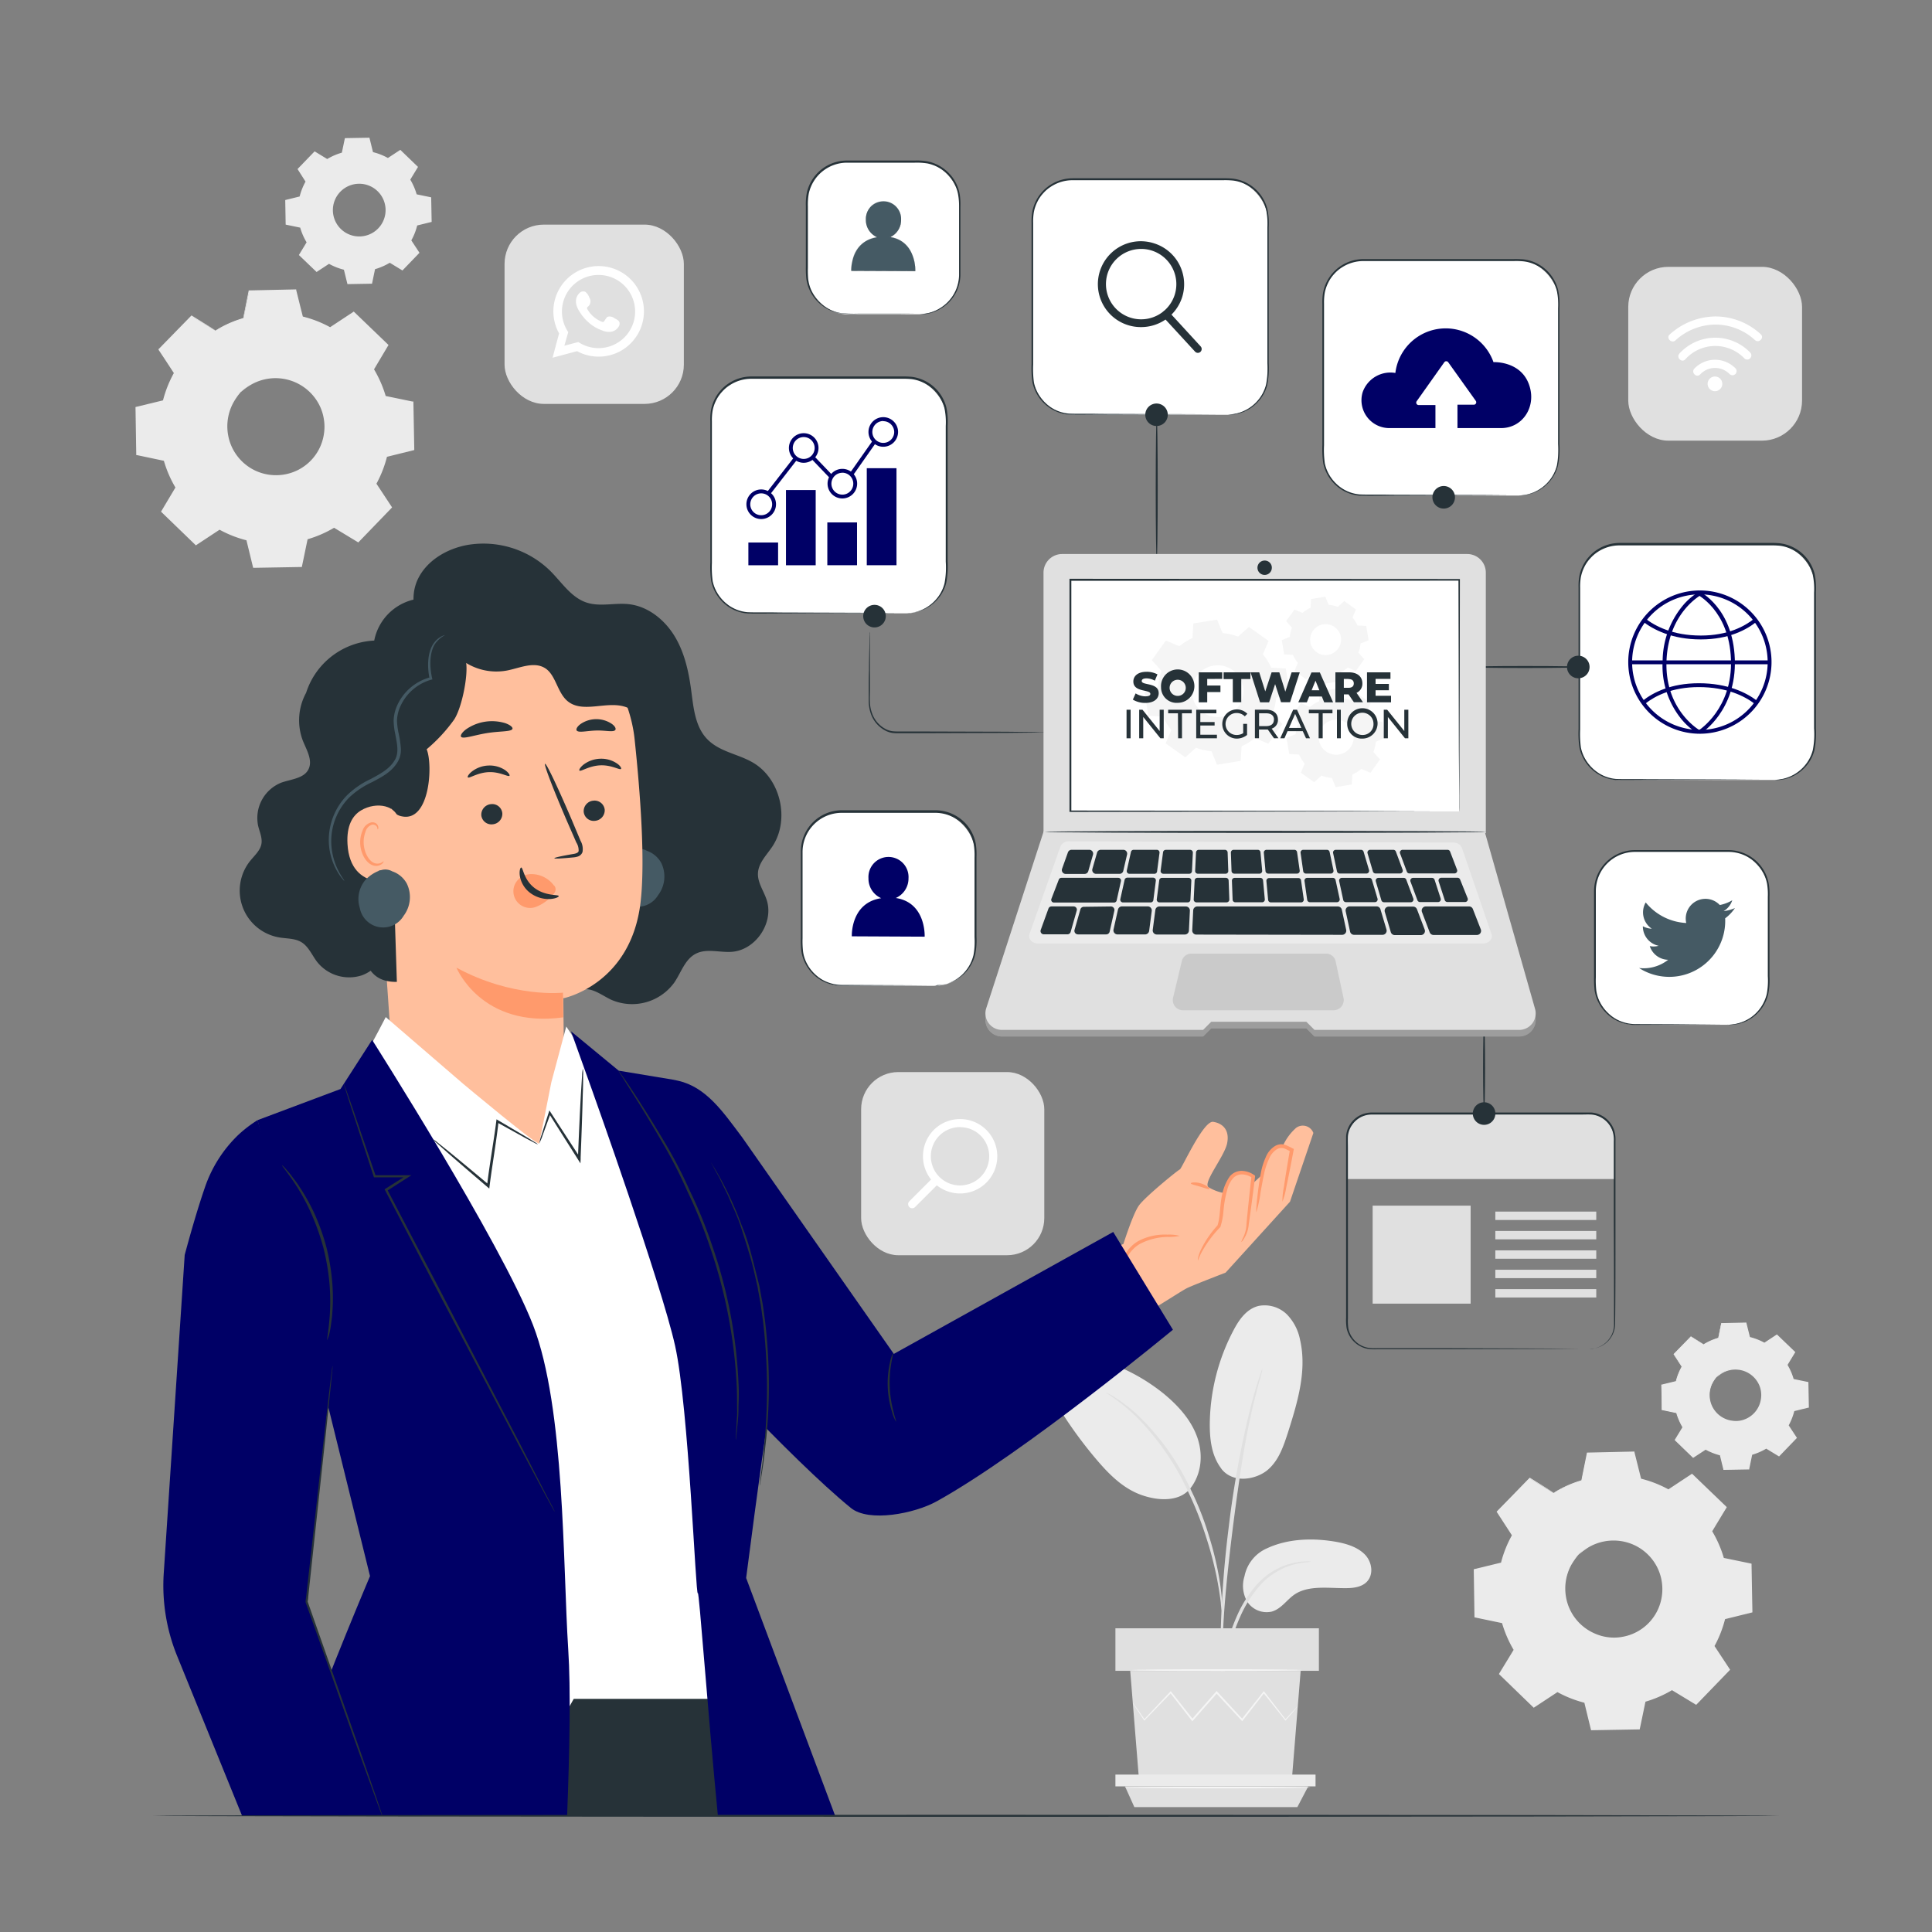 <svg xmlns="http://www.w3.org/2000/svg" viewBox="0 0 500 500"><rect x="0" y="0" width="500" height="500" fill="#808080" stroke="none"/><g id="freepik--background-complete--inject-4"><rect x="130.58" y="58.13" width="46.4" height="46.4" rx="10.16" style="fill:#e0e0e0"></rect><path d="M143,92.58l1.69-6.3a11.72,11.72,0,1,1,4.65,4.6Zm6.65-4.06.4.24a9.47,9.47,0,1,0-3.24-3.21l.25.4-1,3.52Z" style="fill:#fff"></path><path d="M159,82.34a2,2,0,0,0-1.67-.38c-.43.18-.71.86-1,1.2a.4.4,0,0,1-.53.12,7.5,7.5,0,0,1-3.77-3.23.46.46,0,0,1,.05-.63A1.74,1.74,0,0,0,152.5,77a3.07,3.07,0,0,0-1-1.46,1.32,1.32,0,0,0-1.44.21,2.93,2.93,0,0,0-1,2.33,3.06,3.06,0,0,0,.09.74,6.35,6.35,0,0,0,.71,1.63,12.1,12.1,0,0,0,3.94,4.1,9.9,9.9,0,0,0,2,.95,4.33,4.33,0,0,0,2.33.36,2.82,2.82,0,0,0,2.11-1.56,1.39,1.39,0,0,0,.09-.8C160.22,82.93,159.48,82.61,159,82.34Z" style="fill:#fff;fill-rule:evenodd"></path><path d="M402.14,386.33a28.85,28.85,0,0,1,7.18-3.12l1.48-7.11,12-.21,1.73,7.05a29.55,29.55,0,0,1,7.28,2.86l6.07-4,8.63,8.34-3.76,6.2a28.85,28.85,0,0,1,3.12,7.18L453,405l.21,12-7.05,1.73a29.55,29.55,0,0,1-2.86,7.28l4,6.07-8.34,8.63-6.2-3.76a29.61,29.61,0,0,1-7.18,3.12l-1.48,7.11-12,.21-1.73-7.05A29.58,29.58,0,0,1,403,437.5l-6.07,4-8.63-8.34,3.76-6.2a28.85,28.85,0,0,1-3.12-7.18l-7.11-1.48-.21-12,7-1.73a29,29,0,0,1,2.87-7.28l-4-6.07,8.34-8.64,6.2,3.77Zm6.4,16a12.88,12.88,0,1,0,18.21-.32A12.88,12.88,0,0,0,408.54,402.32Z" style="fill:#ebebeb"></path><path d="M408.54,402.32a9.69,9.69,0,0,1,2.4-2.11,12.78,12.78,0,0,1,8.4-2,13,13,0,0,1,5.71,2,13.29,13.29,0,0,1,4.62,5.21,12.43,12.43,0,0,1,1.17,3.61,12.56,12.56,0,0,1,.07,4A13.14,13.14,0,0,1,420,424.3a12.61,12.61,0,0,1-4,.07,12.48,12.48,0,0,1-3.65-1.05,13.07,13.07,0,0,1-7.59-10.07,12.78,12.78,0,0,1,1.69-8.46,9.47,9.47,0,0,1,2-2.47,31,31,0,0,0-1.77,2.61,12.79,12.79,0,0,0-1.42,8.24,12.59,12.59,0,0,0,7.35,9.53,12.15,12.15,0,0,0,3.47,1,11.83,11.83,0,0,0,3.75-.08,12.46,12.46,0,0,0,10.27-10.65,12.64,12.64,0,0,0-1.13-7.18,12.59,12.59,0,0,0-9.78-7,12.81,12.81,0,0,0-8.19,1.72A29.43,29.43,0,0,0,408.54,402.32Z" style="fill:#ebebeb"></path><path d="M402.14,386.33l-.4-.22-1.19-.68-4.67-2.76.14,0-8.29,8.68,0-.23c1.21,1.83,2.55,3.87,4,6l.07.11-.07.11a29.82,29.82,0,0,0-2.81,7.24l0,.14-.14,0-7,1.74.21-.26c.07,3.78.15,7.8.23,12l-.23-.28,7.11,1.46.18,0,0,.18a29.15,29.15,0,0,0,3.1,7.09l.1.17-.1.17c-1.16,1.92-2.45,4-3.75,6.2l-.05-.41,8.64,8.33-.43,0,6.07-4,.18-.12.18.11a29,29,0,0,0,7.2,2.82l.21.05.05.21c.54,2.21,1.13,4.62,1.73,7.05l-.36-.27,12-.22-.36.29c.47-2.24,1-4.66,1.48-7.1l.05-.22.21-.06a28.88,28.88,0,0,0,7.08-3.08h0l.19-.12.19.12,6.2,3.76-.45.06,8.34-8.64,0,.46-4-6.07-.12-.19.11-.19a29.08,29.08,0,0,0,2.83-7.19l.06-.21.21,0,7-1.72-.26.34c-.07-4.09-.14-8.1-.2-12l.27.33-7.1-1.49-.2,0-.05-.19a29,29,0,0,0-3.08-7.11l-.1-.16.1-.17,3.77-6.19.05.38L437.68,382l.35,0c-2.13,1.4-4.14,2.7-6.07,4l-.14.09-.14-.08a29.65,29.65,0,0,0-7.21-2.86l-.14,0,0-.14c-.62-2.57-1.17-4.88-1.7-7.06l.21.17-12,.16.16-.13-1.53,7.09v.07l-.07,0a30.79,30.79,0,0,0-5.49,2.11l-1.29.68a3,3,0,0,1-.43.22,3.45,3.45,0,0,1,.4-.28c.27-.17.69-.42,1.27-.73a28.26,28.26,0,0,1,5.48-2.23l-.09.09,1.43-7.11,0-.13h.13l12-.27H423l0,.17c.54,2.18,1.12,4.48,1.75,7l-.17-.18a29.94,29.94,0,0,1,7.35,2.87h-.27l6.05-4,.19-.12.16.15,8.66,8.33.17.17-.12.21c-1.22,2-2.47,4.07-3.75,6.2v-.33a29.74,29.74,0,0,1,3.16,7.26l-.25-.24,7.11,1.47.26.06V405c.07,3.9.14,7.91.22,12v.28l-.28.07-7,1.73.26-.26a30,30,0,0,1-2.9,7.38v-.38l4,6.07.16.24-.21.21L439.18,441l-.21.21-.25-.15-6.2-3.76h.38a30,30,0,0,1-7.27,3.16l.26-.28c-.51,2.44-1,4.86-1.48,7.1l-.06.29h-.29l-12,.21h-.29l-.07-.28c-.6-2.43-1.18-4.84-1.72-7.05l.26.27a30.22,30.22,0,0,1-7.37-2.91h.36l-6.07,4-.23.15-.2-.19-8.62-8.35-.19-.18.13-.23c1.32-2.16,2.61-4.27,3.77-6.19v.32a30,30,0,0,1-3.14-7.26l.24.22-7.11-1.49-.22-.05v-.23c-.06-4.21-.12-8.23-.18-12v-.21l.2-.05,7-1.7-.18.17a29.53,29.53,0,0,1,2.92-7.33v.23l-3.95-6.09-.08-.12.1-.11,8.39-8.59.07-.07.08,0,4.57,2.85,1.17.74A2.58,2.58,0,0,1,402.14,386.33Z" style="fill:#ebebeb"></path><path d="M55.81,85.54A29.61,29.61,0,0,1,63,82.42l1.48-7.1,12-.21,1.73,7A29.25,29.25,0,0,1,85.48,85l6.07-4,8.64,8.34-3.76,6.2a29.78,29.78,0,0,1,3.12,7.18l7.1,1.48.21,12-7,1.72A29.47,29.47,0,0,1,97,125.26l4,6.06L92.59,140l-6.21-3.76a29.54,29.54,0,0,1-7.17,3.12l-1.48,7.1-12,.21-1.72-7a29.5,29.5,0,0,1-7.29-2.87l-6.06,4L42,132.36l3.76-6.2A29.61,29.61,0,0,1,42.65,119l-7.1-1.48-.21-12,7-1.73a29.28,29.28,0,0,1,2.87-7.28l-4-6.07,8.34-8.64,6.2,3.76Zm6.4,16a12.88,12.88,0,1,0,18.21-.32A12.88,12.88,0,0,0,62.21,101.53Z" style="fill:#ebebeb"></path><path d="M62.21,101.53a9.81,9.81,0,0,1,2.4-2.1,12.83,12.83,0,0,1,8.4-2,13.08,13.08,0,0,1,10.33,7.23,12.29,12.29,0,0,1,1.17,3.62,12.5,12.5,0,0,1,.08,4,13.13,13.13,0,0,1-10.88,11.26,12.26,12.26,0,0,1-4,.07,12.44,12.44,0,0,1-3.66-1,13.32,13.32,0,0,1-5.36-4.43,13.14,13.14,0,0,1-2.23-5.64A12.91,12.91,0,0,1,60.19,104a10,10,0,0,1,2-2.47c.07.06-.77.85-1.77,2.62A12.83,12.83,0,0,0,59,112.39a12.59,12.59,0,0,0,7.35,9.53,12.67,12.67,0,0,0,7.22.88,12.46,12.46,0,0,0,10.28-10.64,11.84,11.84,0,0,0-.05-3.76A12,12,0,0,0,82.73,105a12.72,12.72,0,0,0-18-5.3C63,100.73,62.27,101.6,62.21,101.53Z" style="fill:#ebebeb"></path><path d="M55.81,85.54l-.4-.21-1.19-.69-4.67-2.76.15,0-8.29,8.69,0-.23,4,6.05.07.11-.06.11a29.43,29.43,0,0,0-2.82,7.24l0,.14-.14,0-7,1.75.2-.26c.07,3.78.15,7.79.24,12l-.23-.28,7.1,1.47.18,0,0,.17A29,29,0,0,0,46,126l.1.17-.1.16-3.75,6.21,0-.41c2.71,2.62,5.64,5.44,8.65,8.33l-.43,0,6.06-4,.18-.12.18.1a29.53,29.53,0,0,0,7.2,2.83l.21,0,0,.21c.55,2.21,1.14,4.62,1.74,7.05l-.36-.28,12-.21-.35.29c.46-2.25,1-4.67,1.48-7.11l0-.21.22-.07a29,29,0,0,0,7.08-3.07h0l.2-.11.19.11,6.2,3.77-.46,0,8.34-8.63,0,.45-4-6.06-.12-.19.1-.19a29.11,29.11,0,0,0,2.84-7.19l0-.21.21-.05,7-1.73-.27.35q-.11-6.15-.2-12l.27.33-7.1-1.49-.2,0,0-.2a29.12,29.12,0,0,0-3.08-7.1l-.1-.17.1-.16c1.3-2.12,2.55-4.18,3.78-6.2l0,.38-8.62-8.35.36,0-6.08,4-.13.09-.14-.08a29.31,29.31,0,0,0-7.22-2.86l-.14,0,0-.14-1.71-7,.22.17-12,.15.16-.13c-.61,2.84-1.11,5.16-1.52,7.1l0,.07-.07,0a30.63,30.63,0,0,0-5.48,2.11l-1.3.67a3,3,0,0,1-.43.22,4.69,4.69,0,0,1,.4-.27c.28-.17.69-.42,1.27-.73A28.54,28.54,0,0,1,63,82.31l-.08.09c.39-1.94.86-4.27,1.43-7.12l0-.12h.14l12-.26h.17l0,.17c.54,2.17,1.11,4.48,1.75,7l-.18-.18a29.4,29.4,0,0,1,7.35,2.87h-.27l6.06-4,.18-.13.17.16,8.65,8.32.18.17-.13.21L96.7,95.75v-.33a30.08,30.08,0,0,1,3.17,7.25l-.26-.23,7.11,1.47.27,0v.28q.11,5.85.22,12v.28l-.27.07-7,1.73.26-.26a29.72,29.72,0,0,1-2.89,7.37l0-.37,4,6.06.16.25-.2.21-8.34,8.64-.2.21-.25-.15-6.21-3.76h.38a29.71,29.71,0,0,1-7.26,3.15l.26-.28c-.51,2.44-1,4.86-1.48,7.11l-.06.29h-.3l-12,.21h-.29l-.07-.28c-.59-2.43-1.18-4.84-1.72-7.05l.26.26a29.81,29.81,0,0,1-7.37-2.9l.37,0-6.07,4-.24.16-.19-.2-8.63-8.34-.19-.19.14-.22L45.5,126v.33a29.62,29.62,0,0,1-3.14-7.26l.23.22-7.1-1.5-.23,0v-.24c-.07-4.21-.13-8.22-.19-12v-.21l.2-.05,7.06-1.71-.18.18a29.91,29.91,0,0,1,2.91-7.33v.22c-1.43-2.19-2.76-4.24-4-6.08L41,90.39l.11-.1,8.39-8.59.06-.07.08.05,4.57,2.84,1.18.75A3.51,3.51,0,0,1,55.81,85.54Z" style="fill:#ebebeb"></path><path d="M440.88,347.91a15.43,15.43,0,0,1,3.81-1.65l.78-3.77,6.36-.11.92,3.73a15.67,15.67,0,0,1,3.85,1.52l3.22-2.1,4.57,4.41-2,3.29a15.61,15.61,0,0,1,1.66,3.8l3.76.79.11,6.36-3.73.91a15.9,15.9,0,0,1-1.52,3.86l2.11,3.22-4.42,4.57-3.29-2a15.2,15.2,0,0,1-3.8,1.65l-.79,3.77-6.36.11-.91-3.74a15.87,15.87,0,0,1-3.86-1.51l-3.21,2.1-4.58-4.42,2-3.28a15.48,15.48,0,0,1-1.65-3.81l-3.76-.78-.12-6.36,3.74-.91a15.21,15.21,0,0,1,1.52-3.86l-2.11-3.22,4.42-4.57,3.28,2Zm3.39,8.47a6.82,6.82,0,1,0,9.65-.17A6.83,6.83,0,0,0,444.27,356.38Z" style="fill:#ebebeb"></path><path d="M84.67,41.16a16,16,0,0,1,3.8-1.65l.79-3.76,6.35-.11.92,3.73a15.51,15.51,0,0,1,3.86,1.52l3.21-2.11,4.58,4.42-2,3.29a16,16,0,0,1,1.65,3.8l3.76.78.12,6.36-3.74.92a15.51,15.51,0,0,1-1.52,3.86l2.11,3.21L104.15,70l-3.28-2a15.85,15.85,0,0,1-3.81,1.66l-.78,3.76-6.36.11L89,69.8a15.67,15.67,0,0,1-3.85-1.52l-3.22,2.11L77.35,66l2-3.29a15.61,15.61,0,0,1-1.66-3.8l-3.76-.78-.11-6.36,3.73-.92A15.9,15.9,0,0,1,79.07,47L77,43.75l4.42-4.58,3.29,2Zm3.39,8.48a6.82,6.82,0,1,0,9.65-.17A6.82,6.82,0,0,0,88.06,49.64Z" style="fill:#ebebeb"></path><path d="M444.27,356.38a5.25,5.25,0,0,1,1.27-1.11,6.86,6.86,0,0,1,7.48,0,6.89,6.89,0,0,1,2.45,2.76,6.39,6.39,0,0,1,.62,1.91,6.71,6.71,0,0,1,0,2.1,7,7,0,0,1-5.76,6,6.45,6.45,0,0,1-2.1,0,6.57,6.57,0,0,1-1.94-.55,7,7,0,0,1-2.84-2.35,6.9,6.9,0,0,1-.29-7.47,5.3,5.3,0,0,1,1.07-1.31s-.41.45-.93,1.39a6.76,6.76,0,0,0-.76,4.36,6.66,6.66,0,0,0,3.9,5.05,6.19,6.19,0,0,0,1.84.51,6.28,6.28,0,0,0,2,0,6.63,6.63,0,0,0,5.45-5.64,6.31,6.31,0,0,0,0-2,6.23,6.23,0,0,0-.57-1.82,6.7,6.7,0,0,0-2.31-2.64,6.57,6.57,0,0,0-2.88-1.07,6.73,6.73,0,0,0-4.33.91C444.71,356,444.31,356.42,444.27,356.38Z" style="fill:#ebebeb"></path><path d="M440.88,347.91l-.21-.11-.63-.37L437.57,346h.07l-4.39,4.6v-.12l2.12,3.2,0,.06,0,.06a15.52,15.52,0,0,0-1.5,3.84l0,.07-.07,0-3.73.93.1-.14c0,2,.09,4.13.13,6.36l-.12-.15,3.76.78.1,0,0,.09a15,15,0,0,0,1.64,3.76l.05.09-.05.09c-.62,1-1.3,2.14-2,3.28l0-.21,4.58,4.41-.22,0,3.21-2.11.09-.06.1.05a15.37,15.37,0,0,0,3.81,1.5l.12,0,0,.11.92,3.73-.19-.14,6.36-.12-.19.16.79-3.77,0-.11.11,0a15.25,15.25,0,0,0,3.76-1.63h0l.1-.06.1.06,3.29,2-.24,0q2.24-2.33,4.42-4.58l0,.24-2.1-3.21-.07-.1.06-.1a15.11,15.11,0,0,0,1.5-3.81l0-.11.11,0,3.74-.91-.15.18c0-2.17-.07-4.29-.1-6.36l.14.17-3.76-.78-.1,0,0-.1a15.45,15.45,0,0,0-1.63-3.76l-.06-.09.06-.09,2-3.28,0,.2-4.57-4.43.19,0-3.22,2.1-.07.05-.07,0a15.29,15.29,0,0,0-3.82-1.52l-.08,0,0-.07c-.33-1.36-.62-2.59-.9-3.74l.11.09-6.36.08.09-.07c-.33,1.5-.59,2.73-.81,3.76v0h0a15.15,15.15,0,0,0-2.9,1.12l-.69.35a1.61,1.61,0,0,1-.23.12,1.48,1.48,0,0,1,.22-.15c.14-.08.36-.22.67-.38a14,14,0,0,1,2.9-1.18l0,0c.2-1,.45-2.26.75-3.77l0-.06h.07l6.36-.14h.09l0,.09c.29,1.16.59,2.38.93,3.73l-.09-.09a15.58,15.58,0,0,1,3.89,1.52h-.14l3.21-2.12.1-.06.08.08,4.59,4.41.09.09-.07.11-2,3.29v-.18a15.63,15.63,0,0,1,1.67,3.85l-.13-.13,3.77.78.14,0v.14q.06,3.1.12,6.36v.15l-.14,0-3.74.92.14-.14a15.81,15.81,0,0,1-1.53,3.9v-.19c.69,1.06,1.4,2.13,2.11,3.21l.08.13-.11.11-4.41,4.58-.11.11-.13-.08-3.29-2h.2a15.45,15.45,0,0,1-3.85,1.67l.14-.15c-.27,1.29-.54,2.58-.78,3.77l0,.15h-.15l-6.36.11H446l0-.15c-.32-1.29-.63-2.56-.91-3.73l.13.14a16.11,16.11,0,0,1-3.9-1.54h.19l-3.21,2.1-.13.08-.1-.1-4.57-4.42-.1-.1.07-.12,2-3.28v.18a16.23,16.23,0,0,1-1.67-3.85l.13.11-3.77-.79-.12,0v-.13q0-3.34-.1-6.36v-.11l.11,0,3.74-.91-.1.09a15.5,15.5,0,0,1,1.55-3.88v.12l-2.09-3.22-.05-.07.06-.06,4.44-4.55,0,0,0,0,2.42,1.51.62.39A2.09,2.09,0,0,1,440.88,347.91Z" style="fill:#ebebeb"></path><path d="M327.86,400.72c5.15-2.41,11.21-2.72,16.93-1.86,3.07.46,6.27,1.29,8.37,3.38s2.48,5.77.08,7.56c-1.43,1.07-3.42,1.23-5.27,1.21-4.48,0-9.44-.76-13,1.68-2,1.39-3.4,3.7-5.84,4.39a6,6,0,0,1-6.34-2.56,8.18,8.18,0,0,1-.72-6.58A10,10,0,0,1,327.86,400.72Z" style="fill:#ebebeb"></path><path d="M316.06,380.09c3.15,4.08,9.27,2.73,12.11.24s4-6.09,5.13-9.52c2.49-7.85,5-16.09,3.15-24.08a12.87,12.87,0,0,0-3.39-6.55,8.25,8.25,0,0,0-7.32-2.21c-3.08.74-5,3.48-6.39,6.08a53,53,0,0,0-6.26,24.64c0,4,.5,8.13,3,11.4" style="fill:#ebebeb"></path><path d="M307.42,385.94c3.42-3.68,4.06-9,2.54-13.64s-5-8.52-8.92-11.72a49.24,49.24,0,0,0-16-8.53,18.53,18.53,0,0,0-7.18-1.11c-2.44.21-4.89,1.34-6,3.31-1.68,2.9-.07,6.42,1.67,9.29A110.72,110.72,0,0,0,284,378c3.15,3.67,6.75,7.29,11.54,8.95s9.77,1.47,12.31-1.54" style="fill:#ebebeb"></path><path d="M315.85,441.54a8.36,8.36,0,0,0,.28-1.86c.15-1.34.33-3,.55-5.05a66.88,66.88,0,0,1,1.25-7.4,53,53,0,0,1,3-8.75,31.42,31.42,0,0,1,4.93-7.91,18.07,18.07,0,0,1,6.23-4.69,18.26,18.26,0,0,1,5.25-1.48,11.77,11.77,0,0,0,2-.27,11,11,0,0,0-2.07,0,17.16,17.16,0,0,0-5.47,1.29,18.34,18.34,0,0,0-6.58,4.73,31.1,31.1,0,0,0-5.11,8.08,49.62,49.62,0,0,0-2.95,8.88,57.68,57.68,0,0,0-1.09,7.5c-.17,2.15-.24,3.89-.27,5.09A7.85,7.85,0,0,0,315.85,441.54Z" style="fill:#e0e0e0"></path><path d="M316.23,437.65a3.23,3.23,0,0,0,.06-.86c0-.65,0-1.46,0-2.46,0-2.13,0-5.21.12-9,.21-7.62.94-15.81,2.33-27.37,1.33-10.87,3.11-23.52,5-31.74.4-1.87.81-3.55,1.19-5s.68-2.75,1-3.78.46-1.76.63-2.38a3.34,3.34,0,0,0,.16-.85,3.64,3.64,0,0,0-.32.8l-.79,2.36c-.35,1-.71,2.28-1.12,3.75s-.87,3.15-1.31,5a253.21,253.21,0,0,0-5.23,29.45,271.93,271.93,0,0,0-2.09,29.76c-.05,3.82,0,6.91.14,9,.07,1,.13,1.81.17,2.46A4.43,4.43,0,0,0,316.23,437.65Z" style="fill:#e0e0e0"></path><path d="M316.29,417.31a14.33,14.33,0,0,0,0-2.56,61.67,61.67,0,0,0-.87-6.95,83.89,83.89,0,0,0-2.49-10.13,77.56,77.56,0,0,0-4.68-12,63.63,63.63,0,0,0-13.73-19.37,34.12,34.12,0,0,0-3.23-2.72c-.49-.38-.93-.75-1.38-1.05l-1.25-.79a19.57,19.57,0,0,0-2.39-1.38c-.13.17,3.38,2,7.82,6.32A66.78,66.78,0,0,1,307.46,386a89.61,89.61,0,0,1,4.7,11.87,94.86,94.86,0,0,1,2.66,10c.58,2.89.92,5.25,1.12,6.88A14.72,14.72,0,0,0,316.29,417.31Z" style="fill:#e0e0e0"></path><polygon points="292.5 432.41 294.75 460.33 334.35 460.33 336.61 432.41 292.5 432.41" style="fill:#e0e0e0"></polygon><rect x="288.67" y="421.4" width="52.66" height="11.01" style="fill:#e0e0e0"></rect><polygon points="288.67 459.26 288.67 462.31 291.15 462.31 340.46 462.31 340.46 459.26 288.67 459.26" style="fill:#ebebeb"></polygon><polygon points="293.57 467.68 291.15 462.31 338.57 462.31 335.75 467.68 293.57 467.68" style="fill:#e0e0e0"></polygon><path d="M335.87,441.53s-.05.1-.19.26l-.59.71-2.3,2.67-.11.12-.1-.12-5.66-7.1h.32l-5.58,7.16-.17.22-.2-.21-6.62-7.13h.38l-.36.42-5.92,6.72-.2.22-.18-.23-5.58-7.16.32,0-6.87,7.09-.13.13-.09-.14-2.15-3.28-.55-.87a1.16,1.16,0,0,1-.17-.31s.09.08.23.27l.61.84,2.26,3.22-.22,0,6.77-7.18.17-.18.16.2,5.63,7.12h-.38l5.9-6.73.37-.42.19-.21.19.21,6.6,7.15h-.37l5.64-7.12.16-.21.16.21,5.55,7.18h-.2l2.4-2.61.64-.67A1.73,1.73,0,0,1,335.87,441.53Z" style="fill:#f5f5f5"></path><path d="M337.16,432.22c0,.13-9.93.23-22.17.23s-22.16-.1-22.16-.23S302.75,432,315,432,337.16,432.1,337.16,432.22Z" style="fill:#f5f5f5"></path><path d="M339.16,462.61c0,.12-10.79.22-24.09.22s-24.09-.1-24.09-.22,10.78-.22,24.09-.22S339.16,462.49,339.16,462.61Z" style="fill:#f5f5f5"></path><rect x="222.86" y="277.45" width="47.4" height="47.4" rx="9.61" style="fill:#e0e0e0"></rect><path d="M236.07,312.69a1,1,0,0,1-.74-.3,1.06,1.06,0,0,1,0-1.49l5.63-5.64a9.7,9.7,0,0,1,.7-12.83,9.63,9.63,0,1,1,.79,14.33l-5.64,5.63A1,1,0,0,1,236.07,312.69Zm12.4-21a7.55,7.55,0,1,0,5.32,2.21A7.48,7.48,0,0,0,248.47,291.71Z" style="fill:#fff"></path><rect x="421.39" y="69.06" width="44.98" height="44.98" rx="10.38" style="fill:#e0e0e0"></rect><path d="M445.73,99.34a1.9,1.9,0,1,1-1.89-1.9A1.9,1.9,0,0,1,445.73,99.34Z" style="fill:#fff"></path><path d="M440,96.9a5.27,5.27,0,0,1,7.61-.1,1.06,1.06,0,0,0,1.51-1.5,7.42,7.42,0,0,0-10.62.09c-.94,1,.56,2.51,1.5,1.51Z" style="fill:#fff"></path><path d="M433.61,88.08A15.52,15.52,0,0,1,443.78,84a15.1,15.1,0,0,1,10.39,4c1,.94,2.52-.56,1.51-1.5a17.25,17.25,0,0,0-11.89-4.6,17.85,17.85,0,0,0-11.69,4.68c-1,.9.47,2.41,1.51,1.52Z" style="fill:#fff"></path><path d="M436.15,93a10.43,10.43,0,0,1,15.32-.22,1.07,1.07,0,0,0,1.52-1.5,12.55,12.55,0,0,0-18.34.2c-.93,1,.56,2.53,1.5,1.52Z" style="fill:#fff"></path></g><g id="freepik--Icons--inject-4"><rect x="208.83" y="41.81" width="39.51" height="39.52" rx="10.38" style="fill:#fff"></rect><path d="M238,81.33s.5,0,1.41-.17a9.64,9.64,0,0,0,3.79-1.36,10.24,10.24,0,0,0,4.16-4.71,10.55,10.55,0,0,0,.85-3.86c0-1.42,0-2.93,0-4.52,0-3.17,0-6.64,0-10.37,0-.93,0-1.88,0-2.85A17.44,17.44,0,0,0,248,50.6a9.4,9.4,0,0,0-.88-2.8,9.57,9.57,0,0,0-1.71-2.5,10.23,10.23,0,0,0-5.39-3,17.42,17.42,0,0,0-3.26-.2H219.22a10.14,10.14,0,0,0-9.91,8,16.08,16.08,0,0,0-.23,3.33v3.32c0,2.2,0,4.35,0,6.45s0,4.14,0,6.13a25.15,25.15,0,0,0,.08,2.9,10.9,10.9,0,0,0,.7,2.68A10.23,10.23,0,0,0,217.47,81a31.14,31.14,0,0,0,4.48.18l4,0,6.46,0,4.09,0,1.06,0a1.65,1.65,0,0,1,.36,0l-.36,0-1.06,0-4.09.05-6.46,0-4,0a29.46,29.46,0,0,1-4.54-.15,10.6,10.6,0,0,1-8-6.28,10.81,10.81,0,0,1-.75-2.8,26.44,26.44,0,0,1-.1-3c0-2,0-4,0-6.13s0-4.25,0-6.45V53.41a16,16,0,0,1,.23-3.43,10.64,10.64,0,0,1,10.41-8.43h17.52a15.78,15.78,0,0,1,3.36.22,10.64,10.64,0,0,1,5.64,3.2,10,10,0,0,1,1.78,2.61,9.82,9.82,0,0,1,.91,2.94,17.56,17.56,0,0,1,.14,3c0,1,0,1.92,0,2.85,0,3.73,0,7.2,0,10.37,0,1.59,0,3.1,0,4.53a10.52,10.52,0,0,1-.92,4A10.4,10.4,0,0,1,243.26,80a9.78,9.78,0,0,1-3.87,1.29A8.55,8.55,0,0,1,238,81.33Z" style="fill:#263238"></path><path d="M230.3,61.36a4.84,4.84,0,0,0,2.9-4.49,4.56,4.56,0,1,0-9.11,0,4.84,4.84,0,0,0,2.9,4.53c-7,1.06-6.68,8.67-6.68,8.67l16.56.08S237.25,62.41,230.3,61.36Z" style="fill:#455a64"></path><path d="M236.89,70.13h0l-16.59-.07v0a11,11,0,0,1,.72-4,7.68,7.68,0,0,1,2-2.94,7.49,7.49,0,0,1,3.92-1.79,4.84,4.84,0,0,1-2.83-4.52,5,5,0,0,1,1.35-3.44A4.44,4.44,0,0,1,228.64,52h0a4.75,4.75,0,0,1,4.56,4.9,4.86,4.86,0,0,1-2.83,4.48,7.4,7.4,0,0,1,3.89,1.8,7.73,7.73,0,0,1,1.93,3,10.86,10.86,0,0,1,.68,4ZM220.33,70l16.52.07a11.51,11.51,0,0,0-.68-3.94,7.66,7.66,0,0,0-1.93-3,7.27,7.27,0,0,0-3.94-1.8l-.09,0,.08,0a4.81,4.81,0,0,0,2.88-4.47A4.69,4.69,0,0,0,228.66,52h0a4.35,4.35,0,0,0-3.18,1.4,4.94,4.94,0,0,0-1.34,3.41A4.78,4.78,0,0,0,227,61.34l.09,0-.09,0a7.46,7.46,0,0,0-4,1.79,7.6,7.6,0,0,0-2,2.92A11.07,11.07,0,0,0,220.33,70Z" style="fill:#263238"></path><rect x="207.38" y="210.14" width="44.98" height="44.99" rx="10.38" style="fill:#fff"></rect><path d="M242,255.13s.57,0,1.63-.2a10.3,10.3,0,0,0,8.31-7.78,19,19,0,0,0,.27-4.61c0-1.65,0-3.4,0-5.23,0-3.67,0-7.68,0-12V222a17.73,17.73,0,0,0-.18-3.34,10.17,10.17,0,0,0-10.1-8.3h-24.1a10.14,10.14,0,0,0-10.13,10.15c0,5.28,0,10.37,0,15.22,0,2.42,0,4.79,0,7.08a24.69,24.69,0,0,0,.12,3.36,9.4,9.4,0,0,0,.94,3.06,10.26,10.26,0,0,0,4.15,4.37,10.52,10.52,0,0,0,5.43,1.3l17.37.09,4.72.05,1.23,0,.42,0a2,2,0,0,1-.42,0l-1.23,0-4.72,0-17.37.08a10.85,10.85,0,0,1-5.63-1.32,10.6,10.6,0,0,1-4.33-4.53,9.92,9.92,0,0,1-1-3.19,24.39,24.39,0,0,1-.12-3.42c0-2.29,0-4.66,0-7.08,0-4.85,0-9.94,0-15.22a10.65,10.65,0,0,1,10.64-10.67h24.1a10.77,10.77,0,0,1,7,2.56,10.64,10.64,0,0,1,3.54,6.16,18.07,18.07,0,0,1,.17,3.42v3.29c0,4.31,0,8.32,0,12,0,1.83,0,3.58,0,5.23a19.21,19.21,0,0,1-.33,4.68,10.49,10.49,0,0,1-4.19,6.09,10.33,10.33,0,0,1-4.39,1.73,6.93,6.93,0,0,1-1.23.09Z" style="fill:#263238"></path><path d="M231.83,232.4a5.51,5.51,0,0,0,3.29-5.11,5.19,5.19,0,1,0-10.36,0,5.5,5.5,0,0,0,3.3,5.16c-8,1.2-7.61,9.87-7.61,9.87l18.85.09S239.73,233.6,231.83,232.4Z" style="fill:#000066"></path></g><g id="freepik--Window--inject-4"><path d="M384.08,265.21c.14,0,.26,5,.26,11.26s-.12,11.26-.26,11.26-.26-5-.26-11.26S383.93,265.21,384.08,265.21Z" style="fill:#263238"></path><rect x="355.24" y="312.02" width="25.36" height="25.36" style="fill:#e0e0e0"></rect><rect x="386.99" y="313.56" width="26.12" height="2.17" style="fill:#e0e0e0"></rect><rect x="386.99" y="318.57" width="26.12" height="2.17" style="fill:#e0e0e0"></rect><rect x="386.99" y="323.59" width="26.12" height="2.17" style="fill:#e0e0e0"></rect><rect x="386.99" y="328.61" width="26.12" height="2.17" style="fill:#e0e0e0"></rect><rect x="386.99" y="333.62" width="26.12" height="2.17" style="fill:#e0e0e0"></rect><path d="M355.52,288.18h55.26a7.05,7.05,0,0,1,7.05,7.05v9.91a0,0,0,0,1,0,0H348.57a0,0,0,0,1,0,0v-10A7,7,0,0,1,355.52,288.18Z" style="fill:#e0e0e0"></path><path d="M411.37,349.13a7.56,7.56,0,0,0,2.45-.54,6.49,6.49,0,0,0,2.42-1.8,6.32,6.32,0,0,0,1.47-3.78c0-6.32,0-15.44-.06-26.7,0-5.64,0-11.81,0-18.44,0-.83,0-1.67,0-2.51a7.51,7.51,0,0,0-.27-2.46,6.31,6.31,0,0,0-5.6-4.46c-.86-.05-1.79,0-2.69,0h-5.52l-48.5,0a6.36,6.36,0,0,0-3,.73,6.21,6.21,0,0,0-2.23,2.06,6,6,0,0,0-1,2.85c-.05,1,0,2.1,0,3.13v12.38c0,8.11,0,15.94,0,23.4v8.22a13.24,13.24,0,0,0,.12,2.62,6.41,6.41,0,0,0,2.77,4.05,6.3,6.3,0,0,0,2.27.91,12.49,12.49,0,0,0,2.46.12l18.44,0,26.71.09,7.26.05,1.89,0,.64,0s-.22,0-.64,0l-1.89,0-7.26.05-26.71.08-18.44,0a13.65,13.65,0,0,1-2.54-.11,6.87,6.87,0,0,1-5.41-5.31,13.81,13.81,0,0,1-.14-2.71v-2.7c0-1.82,0-3.66,0-5.52,0-7.46,0-15.29,0-23.4V297.21c0-1,0-2.08,0-3.17a6.63,6.63,0,0,1,1.05-3.1,6.82,6.82,0,0,1,2.42-2.23,6.91,6.91,0,0,1,3.22-.79l48.5,0h5.52c.92,0,1.79,0,2.72,0a6.53,6.53,0,0,1,2.64.75,6.74,6.74,0,0,1,3.35,4,7.94,7.94,0,0,1,.29,2.59v2.51c0,6.63,0,12.8,0,18.44,0,11.28,0,20.4-.1,26.71a6.54,6.54,0,0,1-1.56,3.87,6.62,6.62,0,0,1-2.5,1.8,6.44,6.44,0,0,1-1.84.43Z" style="fill:#263238"></path><path d="M387,288.18a2.92,2.92,0,1,1-2.91-2.91A2.91,2.91,0,0,1,387,288.18Z" style="fill:#263238"></path></g><g id="freepik--Chart--inject-4"><path d="M270.36,189.55a5.4,5.4,0,0,1-.69,0l-2,.05-7.3.08-24.09.08h-3.48a12.82,12.82,0,0,1-1.74-.06,6,6,0,0,1-1.67-.49,7.81,7.81,0,0,1-4.14-4.89,10.14,10.14,0,0,1-.43-3c0-1,0-1.9,0-2.81,0-1.8,0-3.49.07-5,0-3,.1-5.51.13-7.3q0-1.23.06-2a3,3,0,0,1,.06-.69,3.62,3.62,0,0,1,0,.69q0,.75,0,2c0,1.79,0,4.27,0,7.3,0,1.55,0,3.24,0,5.05s-.21,3.78.43,5.67a7.4,7.4,0,0,0,3.88,4.57,5.9,5.9,0,0,0,1.54.44,13,13,0,0,0,1.67.06h3.48l24.09.07,7.3.08,2,.05A3.15,3.15,0,0,1,270.36,189.55Z" style="fill:#263238"></path><rect x="183.97" y="97.79" width="60.95" height="60.95" rx="10.38" style="fill:#fff"></rect><path d="M234.53,158.73a19.46,19.46,0,0,0,2.26-.31,10.36,10.36,0,0,0,5.49-3.33,10,10,0,0,0,2.16-4.13,21.88,21.88,0,0,0,.32-5.6c0-4.06,0-8.69,0-13.79s0-10.71,0-16.72v-4.59a18,18,0,0,0-.34-4.64,10.15,10.15,0,0,0-6.2-6.91,9.36,9.36,0,0,0-2.41-.6,23.72,23.72,0,0,0-2.55-.08H194.35A10.14,10.14,0,0,0,189,99.6a9.48,9.48,0,0,0-2.14,1.8,9.37,9.37,0,0,0-1.56,2.29,10.11,10.11,0,0,0-.88,2.62,14.73,14.73,0,0,0-.18,2.75v5.57c0,7.35,0,14.45,0,21.21,0,3.38,0,6.67,0,9.87a26.65,26.65,0,0,0,.2,4.68,10.36,10.36,0,0,0,1.83,4.05,10.11,10.11,0,0,0,7.22,4c2.75.1,5.45,0,8,.07l24.21.08,6.58.05,1.71,0,.59,0-.59,0-1.71,0-6.58.05-24.21.09c-2.56,0-5.22.05-8,0a10.48,10.48,0,0,1-7.52-4.18,10.6,10.6,0,0,1-1.92-4.23,25.23,25.23,0,0,1-.22-4.76q0-4.8,0-9.87c0-6.76,0-13.86,0-21.21v-5.57a14.51,14.51,0,0,1,.18-2.85,10.86,10.86,0,0,1,.92-2.75,10.37,10.37,0,0,1,1.64-2.41,10.18,10.18,0,0,1,2.25-1.89,10.71,10.71,0,0,1,5.65-1.63h38.84a22.92,22.92,0,0,1,2.61.09,10.34,10.34,0,0,1,2.52.63,10.59,10.59,0,0,1,6.47,7.25,17.88,17.88,0,0,1,.34,4.75v4.59c0,6,0,11.6,0,16.72s0,9.73,0,13.79a22.45,22.45,0,0,1-.38,5.66,10.07,10.07,0,0,1-2.25,4.2,10.26,10.26,0,0,1-5.62,3.3,9,9,0,0,1-1.7.21C234.72,158.74,234.53,158.73,234.53,158.73Z" style="fill:#263238"></path><rect x="193.68" y="140.4" width="7.69" height="5.89" style="fill:#000066"></rect><rect x="203.41" y="126.82" width="7.69" height="19.47" style="fill:#000066"></rect><rect x="214.11" y="135.2" width="7.69" height="11.08" style="fill:#000066"></rect><rect x="224.32" y="121.17" width="7.69" height="25.11" style="fill:#000066"></rect><path d="M197,134.33a3.83,3.83,0,1,1,3.83-3.83A3.83,3.83,0,0,1,197,134.33Zm0-6.65a2.83,2.83,0,1,0,2.83,2.82A2.83,2.83,0,0,0,197,127.68Z" style="fill:#000066"></path><path d="M208,119.77a3.83,3.83,0,1,1,3.83-3.83A3.84,3.84,0,0,1,208,119.77Zm0-6.66a2.83,2.83,0,1,0,2.83,2.83A2.83,2.83,0,0,0,208,113.11Z" style="fill:#000066"></path><path d="M218,129a3.83,3.83,0,1,1,3.83-3.83A3.84,3.84,0,0,1,218,129Zm0-6.65a2.83,2.83,0,1,0,2.83,2.82A2.83,2.83,0,0,0,218,122.34Z" style="fill:#000066"></path><path d="M228.59,115.62a3.83,3.83,0,1,1,3.83-3.83A3.84,3.84,0,0,1,228.59,115.62Zm0-6.66a2.83,2.83,0,1,0,2.83,2.83A2.83,2.83,0,0,0,228.59,109Z" style="fill:#000066"></path><rect x="217.87" y="118.12" width="10.74" height="1" transform="translate(-2.17 233.05) rotate(-54.9)" style="fill:#000066"></rect><rect x="212.42" y="117.67" width="1" height="6.8" transform="translate(-24.64 180.74) rotate(-43.72)" style="fill:#000066"></rect><rect x="196.66" y="122.77" width="11.3" height="1" transform="translate(-19.12 207.49) rotate(-52.18)" style="fill:#000066"></rect><path d="M229.24,159.45a2.92,2.92,0,1,1-2.91-2.91A2.91,2.91,0,0,1,229.24,159.45Z" style="fill:#263238"></path></g><g id="freepik--Search--inject-4"><path d="M299.36,145.07c-.14,0-.26-8.4-.26-18.76s.12-18.76.26-18.76.26,8.4.26,18.76S299.5,145.07,299.36,145.07Z" style="fill:#263238"></path><rect x="267.16" y="46.4" width="60.95" height="60.95" rx="10.38" style="fill:#fff"></rect><path d="M317.72,107.34A19.46,19.46,0,0,0,320,107a10.36,10.36,0,0,0,5.49-3.33,10,10,0,0,0,2.16-4.13A21.88,21.88,0,0,0,328,94c0-4.06,0-8.69,0-13.79s0-10.71,0-16.72V58.87a18,18,0,0,0-.34-4.64,10.18,10.18,0,0,0-6.2-6.92,9.77,9.77,0,0,0-2.41-.59,21.39,21.39,0,0,0-2.55-.08H277.54a10.14,10.14,0,0,0-5.37,1.55A9.48,9.48,0,0,0,270,50a9.37,9.37,0,0,0-1.56,2.29,10.11,10.11,0,0,0-.88,2.62,14.73,14.73,0,0,0-.18,2.75v5.57c0,7.35,0,14.45,0,21.21,0,3.37,0,6.67,0,9.87a26.54,26.54,0,0,0,.2,4.67,10.34,10.34,0,0,0,1.83,4.06,10.15,10.15,0,0,0,7.22,4c2.75.1,5.45,0,8,.07l24.21.08,6.58.05,1.71,0,.59,0-.59,0-1.71,0-6.58,0-24.21.08c-2.56,0-5.22.06-8,0a10.62,10.62,0,0,1-9.44-8.41,25.23,25.23,0,0,1-.22-4.76c0-3.2,0-6.5,0-9.87,0-6.76,0-13.86,0-21.21V57.67a14.51,14.51,0,0,1,.18-2.85,10.86,10.86,0,0,1,.92-2.75,10.37,10.37,0,0,1,1.64-2.41,10.18,10.18,0,0,1,2.25-1.89,10.71,10.71,0,0,1,5.65-1.63h38.84a22.92,22.92,0,0,1,2.61.09,10.34,10.34,0,0,1,2.52.63A10.59,10.59,0,0,1,328,54.12a17.88,17.88,0,0,1,.34,4.75v4.59c0,6,0,11.6,0,16.72s0,9.73,0,13.79a22.45,22.45,0,0,1-.38,5.66,10.07,10.07,0,0,1-2.25,4.2,10.26,10.26,0,0,1-5.62,3.3,9,9,0,0,1-1.7.21Z" style="fill:#263238"></path><path d="M302.22,107.34a2.91,2.91,0,1,1-2.91-2.91A2.91,2.91,0,0,1,302.22,107.34Z" style="fill:#263238"></path><path d="M295.33,84.65A11.11,11.11,0,1,1,298.75,63a11.1,11.1,0,0,1,7.16,14h0A11.13,11.13,0,0,1,295.33,84.65Zm0-20.23A9.11,9.11,0,1,0,304,76.33h0a9.12,9.12,0,0,0-5.88-11.47A9,9,0,0,0,295.34,64.42Z" style="fill:#263238"></path><path d="M310,91.32a1,1,0,0,1-.73-.33L301,82a1,1,0,0,1,1.47-1.35l8.26,9a1,1,0,0,1-.06,1.41A1,1,0,0,1,310,91.32Z" style="fill:#263238"></path></g><g id="freepik--Cloud--inject-4"><rect x="342.4" y="67.31" width="60.95" height="60.95" rx="10.38" style="fill:#fff"></rect><path d="M393,128.26a19.43,19.43,0,0,0,2.27-.31,10.36,10.36,0,0,0,5.49-3.33,10.08,10.08,0,0,0,2.16-4.14,22.26,22.26,0,0,0,.32-5.59c0-4.07,0-8.69,0-13.8s0-10.71,0-16.71V79.79a17.57,17.57,0,0,0-.35-4.64,10.12,10.12,0,0,0-6.19-6.92,10,10,0,0,0-2.41-.59,19.53,19.53,0,0,0-2.55-.08H352.79a10.22,10.22,0,0,0-5.37,1.56,9.43,9.43,0,0,0-2.14,1.79,9.34,9.34,0,0,0-1.56,2.3,9.8,9.8,0,0,0-.88,2.61,14.89,14.89,0,0,0-.18,2.76v5.57c0,7.35,0,14.44,0,21.2,0,3.38,0,6.68,0,9.88a25.61,25.61,0,0,0,.2,4.67,10.34,10.34,0,0,0,1.83,4.06,10.15,10.15,0,0,0,7.21,4c2.76.1,5.46,0,8,.07l24.21.08,6.58.05,1.71,0c.39,0,.58,0,.58,0s-.19,0-.58,0l-1.71,0-6.58.05-24.21.08c-2.56,0-5.22.06-8,0a10.5,10.5,0,0,1-7.52-4.18,10.68,10.68,0,0,1-1.93-4.23,27,27,0,0,1-.22-4.76c0-3.2,0-6.5,0-9.88,0-6.76,0-13.85,0-21.2V78.59a14.51,14.51,0,0,1,.18-2.85,10.86,10.86,0,0,1,.92-2.75,10.37,10.37,0,0,1,1.64-2.41,10.18,10.18,0,0,1,2.25-1.89,10.72,10.72,0,0,1,5.65-1.64h38.84a25.45,25.45,0,0,1,2.61.08,10.82,10.82,0,0,1,2.52.63A10.65,10.65,0,0,1,403.23,75a18,18,0,0,1,.34,4.76c0,1.55,0,3.08,0,4.59,0,6,0,11.6,0,16.71s0,9.73,0,13.8a22,22,0,0,1-.37,5.66,10.43,10.43,0,0,1-7.87,7.5,10.06,10.06,0,0,1-1.7.21C393.16,128.27,393,128.26,393,128.26Z" style="fill:#263238"></path><path d="M376.55,128.69a2.92,2.92,0,1,1-2.92-2.91A2.92,2.92,0,0,1,376.55,128.69Z" style="fill:#263238"></path><path d="M395.92,100.19c1.53,5.36-2,10.6-7.45,10.6H359.59a7.21,7.21,0,0,1-7-9.07,5.27,5.27,0,0,1,.25-.7,7.62,7.62,0,0,1,8.28-4.5,13.12,13.12,0,0,1,25.39-2.8S394,93.32,395.92,100.19Z" style="fill:#000066"></path><path d="M371.49,115.91V104.83h-4.34a.63.63,0,0,1-.51-1l7.15-10.09a.62.62,0,0,1,1,0l7.14,10a.63.63,0,0,1-.51,1h-4.23v11.16Z" style="fill:#fff"></path></g><g id="freepik--Globe--inject-4"><rect x="408.69" y="140.91" width="60.95" height="60.95" rx="10.38" style="fill:#fff"></rect><path d="M459.25,201.85a17,17,0,0,0,2.26-.31,10.36,10.36,0,0,0,5.49-3.33,10,10,0,0,0,2.16-4.13,21.88,21.88,0,0,0,.32-5.6c0-4.06,0-8.68,0-13.79s0-10.71,0-16.72v-4.58a18.07,18.07,0,0,0-.34-4.65,10.15,10.15,0,0,0-6.2-6.91,9.36,9.36,0,0,0-2.41-.6,23.72,23.72,0,0,0-2.55-.08H419.07a10.14,10.14,0,0,0-5.37,1.55,9.74,9.74,0,0,0-2.14,1.8,9.37,9.37,0,0,0-1.56,2.29,10.24,10.24,0,0,0-.88,2.62,14.84,14.84,0,0,0-.18,2.76v5.56c0,7.35,0,14.45,0,21.21,0,3.38,0,6.67,0,9.87a26.65,26.65,0,0,0,.2,4.68,10.3,10.3,0,0,0,1.83,4.05,10.16,10.16,0,0,0,7.22,4.05c2.75.09,5.45,0,8,.06l24.21.08,6.58.05,1.71,0c.39,0,.59,0,.59,0l-.59,0-1.71,0-6.58,0-24.21.09c-2.56,0-5.22.06-8,0a10.64,10.64,0,0,1-9.44-8.42,25.23,25.23,0,0,1-.22-4.76q0-4.8,0-9.87c0-6.76,0-13.86,0-21.21v-5.56a14.57,14.57,0,0,1,.18-2.86,10.86,10.86,0,0,1,.92-2.75,10.37,10.37,0,0,1,1.64-2.41,10.18,10.18,0,0,1,2.25-1.89,10.71,10.71,0,0,1,5.65-1.63h38.84a22.92,22.92,0,0,1,2.61.09,10.34,10.34,0,0,1,2.52.63,10.59,10.59,0,0,1,6.47,7.25,17.92,17.92,0,0,1,.34,4.76V158c0,6,0,11.6,0,16.72s0,9.73,0,13.79a22.42,22.42,0,0,1-.38,5.66,10.07,10.07,0,0,1-2.25,4.2,10.35,10.35,0,0,1-5.62,3.31,9.72,9.72,0,0,1-1.7.2C459.44,201.86,459.25,201.85,459.25,201.85Z" style="fill:#263238"></path><path d="M439.94,189.89a18.54,18.54,0,1,1,18.53-18.53A18.56,18.56,0,0,1,439.94,189.89Zm0-36.07a17.54,17.54,0,1,0,17.53,17.54A17.56,17.56,0,0,0,439.94,153.82Z" style="fill:#000066"></path><path d="M439.38,189.83a17.46,17.46,0,0,1-4.75-4.38A21.87,21.87,0,0,1,430.29,171a22.72,22.72,0,0,1,5.08-14.1,16.52,16.52,0,0,1,4.76-4l.44.9c-.09,0-8.81,4.51-9.28,17.25s8.49,17.88,8.58,17.93Z" style="fill:#000066"></path><path d="M440.2,189.82l-.52-.85c.08-.06,8.76-5.59,8.29-18.34s-8.82-16.82-8.9-16.86l.42-.9c.37.17,9,4.36,9.48,17.73S440.29,189.76,440.2,189.82Z" style="fill:#000066"></path><path d="M440.18,165.48c-7.5,0-12.34-2.55-15.08-4.69l.62-.79c2.61,2.05,7.24,4.48,14.46,4.48,7,0,11.42-2.42,13.91-4.45l.63.77C452.11,162.94,447.47,165.48,440.18,165.48Z" style="fill:#000066"></path><path d="M454.13,182.16c-2.61-2-7.24-4.34-14.47-4.34-7,0-11.42,2.34-13.91,4.32l-.62-.79c2.61-2.07,7.25-4.53,14.53-4.53,7.51,0,12.34,2.47,15.08,4.54Z" style="fill:#000066"></path><rect x="422.35" y="170.91" width="35.64" height="1" style="fill:#000066"></rect><path d="M411.38,172.62a2.92,2.92,0,1,1-2.91-2.92A2.91,2.91,0,0,1,411.38,172.62Z" style="fill:#263238"></path><path d="M410.1,172.62c0,.14-6.92.26-15.45.26s-15.45-.12-15.45-.26,6.92-.26,15.45-.26S410.1,172.47,410.1,172.62Z" style="fill:#263238"></path></g><g id="freepik--social-media-icon--inject-4"><rect x="412.72" y="220.23" width="44.98" height="44.98" rx="10.38" style="fill:#fff"></rect><path d="M447.32,265.21s.58,0,1.63-.19a10.5,10.5,0,0,0,4.29-1.79,10.37,10.37,0,0,0,4-6,19.05,19.05,0,0,0,.27-4.61c0-1.65,0-3.4,0-5.23,0-3.67,0-7.69,0-12v-3.29a16.94,16.94,0,0,0-.19-3.34,10.07,10.07,0,0,0-3.4-5.87,10.23,10.23,0,0,0-6.69-2.42h-24.1A10.14,10.14,0,0,0,413,230.64c0,5.27,0,10.36,0,15.21q0,3.65,0,7.09a24.57,24.57,0,0,0,.11,3.35,9.66,9.66,0,0,0,.95,3.06,10.19,10.19,0,0,0,4.14,4.37,10.59,10.59,0,0,0,5.44,1.31l17.37.08,4.72.05,1.23,0,.41,0a2.18,2.18,0,0,1-.41,0l-1.23,0-4.72,0-17.37.09a11,11,0,0,1-5.63-1.33,10.65,10.65,0,0,1-4.34-4.52,10.24,10.24,0,0,1-1-3.19,26.08,26.08,0,0,1-.13-3.42q0-3.45,0-7.09c0-4.85,0-9.94,0-15.21A10.65,10.65,0,0,1,423.11,220h24.1a10.79,10.79,0,0,1,7,2.55,10.56,10.56,0,0,1,3.54,6.16,17.3,17.3,0,0,1,.18,3.42c0,1.12,0,2.21,0,3.29,0,4.31,0,8.33,0,12,0,1.83,0,3.58,0,5.23a18.65,18.65,0,0,1-.32,4.67,10.52,10.52,0,0,1-4.19,6.1,10.2,10.2,0,0,1-4.39,1.72,8.34,8.34,0,0,1-1.23.1A2.76,2.76,0,0,1,447.32,265.21Z" style="fill:#263238"></path><path d="M424.19,250.52a14.48,14.48,0,0,0,22.28-12.86A10.63,10.63,0,0,0,449,235a10,10,0,0,1-2.93.8,5.09,5.09,0,0,0,2.24-2.81,10.25,10.25,0,0,1-3.23,1.23,5.1,5.1,0,0,0-8.68,4.65,14.44,14.44,0,0,1-10.49-5.32,5.09,5.09,0,0,0,1.57,6.8,5.18,5.18,0,0,1-2.31-.64,5.12,5.12,0,0,0,4.09,5.06,5.07,5.07,0,0,1-2.3.08,5.09,5.09,0,0,0,4.76,3.54A10.23,10.23,0,0,1,424.19,250.52Z" style="fill:#455a64"></path></g><g id="freepik--Device--inject-4"><path d="M397.26,262.76l-13.05-45.94H270.11l-14.87,45.79a4.29,4.29,0,0,0,4,5.63h52.12l2.11-2.11h24.61l2.11,2.11h53A4.28,4.28,0,0,0,397.26,262.76Z" style="fill:#e0e0e0"></path><g style="opacity:0.3"><path d="M397.26,262.76l-13.05-45.94H270.11l-14.87,45.79a4.29,4.29,0,0,0,4,5.63h52.12l2.11-2.11h24.61l2.11,2.11h53A4.28,4.28,0,0,0,397.26,262.76Z"></path></g><path d="M270.06,215.63V148.22a4.82,4.82,0,0,1,4.81-4.84H379.72a4.82,4.82,0,0,1,4.81,4.84v67.41Z" style="fill:#e0e0e0"></path><rect x="276.98" y="150.05" width="100.63" height="59.95" style="fill:#fff"></rect><path d="M377.61,210s0-.38,0-1.09,0-1.78,0-3.15c0-2.77,0-6.82-.06-12,0-10.39-.06-25.35-.1-43.69l.2.2L277,150.31h0l.26-.26c0,21.23,0,41.5,0,59.95l-.24-.24,72.38.11,20.78.07,5.54,0h1.43l.5,0h-.47l-1.4,0-5.5,0-20.72.06-72.54.12h-.24V210c0-18.45,0-38.72,0-59.95v-.26H277l100.62.06h.2v.2c0,18.4-.08,33.4-.11,43.82,0,5.18,0,9.21-.05,12,0,1.35,0,2.39,0,3.11S377.61,210,377.61,210Z" style="fill:#263238"></path><path d="M329.15,146.89a1.86,1.86,0,1,1-1.85-1.82A1.83,1.83,0,0,1,329.15,146.89Z" style="fill:#263238"></path><path d="M397.26,261.06l-13.05-45.94H270.11l-14.87,45.79a4.29,4.29,0,0,0,4,5.63h52.12l2.11-2.11h24.61l2.11,2.11h53A4.28,4.28,0,0,0,397.26,261.06Z" style="fill:#e0e0e0"></path><path d="M376.11,218.06l-99.43-.33a2.31,2.31,0,0,0-2.25,1.38l-8,22.62c-.43,1.23.68,2.45,2.24,2.45H383.76c1.55,0,2.67-1.21,2.24-2.44l-7.65-22.28A2.34,2.34,0,0,0,376.11,218.06Z" style="fill:#ebebeb"></path><g style="opacity:0.1"><path d="M345.23,261.45H306a2.64,2.64,0,0,1-2.38-3.36l2.22-9.29a2.5,2.5,0,0,1,2.38-2h35.06a2.52,2.52,0,0,1,2.4,2.08l2,9.28A2.64,2.64,0,0,1,345.23,261.45Z"></path></g><path d="M345.1,225.22l-1-4.74a.7.7,0,0,0-.69-.55h-6.12a.7.7,0,0,0-.7.8l.68,4.74a.71.71,0,0,0,.7.61h6.47A.71.71,0,0,0,345.1,225.22Z" style="fill:#263238"></path><path d="M326.65,225.33l-.44-4.76a.69.69,0,0,0-.7-.64h-6.25a.71.71,0,0,0-.71.73l.17,4.76a.71.71,0,0,0,.71.68H326A.71.71,0,0,0,326.65,225.33Z" style="fill:#263238"></path><path d="M336.36,225.28l-.68-4.75a.7.7,0,0,0-.7-.6h-7.2a.7.7,0,0,0-.7.77l.43,4.75a.72.72,0,0,0,.71.64h7.44A.7.7,0,0,0,336.36,225.28Z" style="fill:#263238"></path><path d="M290.7,225.4l1-4.32a1,1,0,0,0-.93-1.15h-5.93a1,1,0,0,0-.91.69l-1.24,4.32a1,1,0,0,0,.92,1.21h6.2A1,1,0,0,0,290.7,225.4Z" style="fill:#263238"></path><path d="M377.08,225.07l-1.8-4.69a.7.7,0,0,0-.66-.45H363a.7.7,0,0,0-.66.95l1.75,4.7a.69.69,0,0,0,.66.46h11.69A.71.71,0,0,0,377.08,225.07Z" style="fill:#263238"></path><path d="M317,219.93h-6.76a.71.71,0,0,0-.71.67l-.23,4.78a.71.71,0,0,0,.71.74h7.17a.7.7,0,0,0,.7-.73l-.17-4.77A.71.71,0,0,0,317,219.93Z" style="fill:#263238"></path><path d="M282,219.93h-4.71a1,1,0,0,0-.9.63l-1.55,4.34a1,1,0,0,0,.89,1.27h5a1,1,0,0,0,.91-.69l1.24-4.33A1,1,0,0,0,282,219.93Z" style="fill:#263238"></path><path d="M299.45,225.52l.63-4.8a.7.7,0,0,0-.7-.79h-6a.71.71,0,0,0-.69.55l-1.07,4.8a.7.7,0,0,0,.69.86h6.47A.69.69,0,0,0,299.45,225.52Z" style="fill:#263238"></path><path d="M301,220.54l-.63,4.79a.71.71,0,0,0,.71.8h6.69a.71.71,0,0,0,.71-.67l.23-4.78a.7.7,0,0,0-.71-.74h-6.3A.71.71,0,0,0,301,220.54Z" style="fill:#263238"></path><path d="M354.3,225.15l-1.4-4.72a.7.7,0,0,0-.68-.5H345.7a.7.7,0,0,0-.69.85l1,4.73a.71.71,0,0,0,.69.56h6.9A.71.71,0,0,0,354.3,225.15Z" style="fill:#263238"></path><path d="M363,225.09l-1.75-4.7a.71.71,0,0,0-.66-.46h-6a.7.7,0,0,0-.67.9l1.39,4.72a.71.71,0,0,0,.68.5h6.35A.72.72,0,0,0,363,225.09Z" style="fill:#263238"></path><path d="M317.26,227.18h-7.38a.71.71,0,0,0-.71.67l-.24,4.94a.71.71,0,0,0,.71.74h7.8a.72.72,0,0,0,.71-.74l-.18-4.92A.71.71,0,0,0,317.26,227.18Z" style="fill:#263238"></path><path d="M365.75,232.5l-1.81-4.85a.7.7,0,0,0-.66-.46h-6.54a.71.71,0,0,0-.68.91L357.5,233a.71.71,0,0,0,.68.5h6.91A.71.71,0,0,0,365.75,232.5Z" style="fill:#263238"></path><path d="M356.5,232.56l-1.45-4.87a.69.69,0,0,0-.67-.5h-7.11a.7.7,0,0,0-.69.85l1.05,4.88a.72.72,0,0,0,.69.56h7.5A.71.71,0,0,0,356.5,232.56Z" style="fill:#263238"></path><path d="M300.07,233.54h7.31a.71.71,0,0,0,.7-.67l.24-4.94a.71.71,0,0,0-.71-.74h-6.9a.71.71,0,0,0-.7.62l-.64,4.94A.7.7,0,0,0,300.07,233.54Z" style="fill:#263238"></path><path d="M319.7,233.51h6.93a.7.7,0,0,0,.7-.77l-.45-4.9a.71.71,0,0,0-.7-.65h-6.66a.71.71,0,0,0-.7.74l.18,4.91A.7.7,0,0,0,319.7,233.51Z" style="fill:#263238"></path><path d="M327.74,228l.45,4.9a.72.72,0,0,0,.71.64h7.81a.7.7,0,0,0,.7-.8l-.7-4.9a.69.69,0,0,0-.69-.6h-7.57A.71.71,0,0,0,327.74,228Z" style="fill:#263238"></path><path d="M346.7,232.62l-1.06-4.88a.7.7,0,0,0-.69-.55H338.3a.7.7,0,0,0-.7.8l.7,4.89a.71.71,0,0,0,.7.61h7A.71.71,0,0,0,346.7,232.62Z" style="fill:#263238"></path><path d="M289.42,227.18H274.68a.72.72,0,0,0-.66.45l-1.92,5a.7.7,0,0,0,.66.95l15.55,0A.71.71,0,0,0,289,233l1.11-5A.71.71,0,0,0,289.42,227.18Z" style="fill:#263238"></path><path d="M290.63,233.55h7.16a.71.71,0,0,0,.7-.61l.64-5a.7.7,0,0,0-.7-.8h-6.69a.71.71,0,0,0-.69.55l-1.11,5A.71.71,0,0,0,290.63,233.55Z" style="fill:#263238"></path><path d="M374.55,233.44h4.6a.71.71,0,0,0,.66-1l-1.94-4.83a.72.72,0,0,0-.66-.45H373a.72.72,0,0,0-.68.93l1.57,4.83A.72.72,0,0,0,374.55,233.44Z" style="fill:#263238"></path><path d="M372.84,232.52l-1.57-4.84a.71.71,0,0,0-.67-.49h-4.91a.71.71,0,0,0-.66.95l1.8,4.85a.71.71,0,0,0,.67.46h4.67A.7.7,0,0,0,372.84,232.52Z" style="fill:#263238"></path><path d="M299.39,241.85h7.24a1.05,1.05,0,0,0,1.06-1l.25-5.15a1.05,1.05,0,0,0-1.06-1.11h-6.82a1.06,1.06,0,0,0-1.06.92l-.67,5.14A1.06,1.06,0,0,0,299.39,241.85Z" style="fill:#263238"></path><path d="M380.08,234.59H369a1.06,1.06,0,0,0-1,1.43l2,5.25a1.06,1.06,0,0,0,1,.7l11.23,0a1.07,1.07,0,0,0,1-1.45l-2.06-5.28A1.06,1.06,0,0,0,380.08,234.59Z" style="fill:#263238"></path><path d="M289.33,235.42l-1.15,5.12a1.06,1.06,0,0,0,1,1.29l7.17,0a1.07,1.07,0,0,0,1.05-.93l.67-5.13a1.05,1.05,0,0,0-1.05-1.2h-6.69A1.06,1.06,0,0,0,289.33,235.42Z" style="fill:#263238"></path><path d="M279.6,235.36l-1.51,5.29a.92.92,0,0,0,.88,1.17h7.32a.91.91,0,0,0,.89-.72l1.21-5.39a.91.91,0,0,0-.9-1.12l-7,.09A.92.92,0,0,0,279.6,235.36Z" style="fill:#263238"></path><path d="M348.27,235.87l1.13,5.23a1.05,1.05,0,0,0,1,.83l7.42,0a1.07,1.07,0,0,0,1-1.37l-1.56-5.23a1.05,1.05,0,0,0-1-.76h-7A1.05,1.05,0,0,0,348.27,235.87Z" style="fill:#263238"></path><path d="M308.8,235.6l-.25,5.15a1.06,1.06,0,0,0,1.06,1.12l37.78.06a1.07,1.07,0,0,0,1-1.29l-1.13-5.22a1.06,1.06,0,0,0-1-.83h-36.4A1.06,1.06,0,0,0,308.8,235.6Z" style="fill:#263238"></path><path d="M271.34,235.14l-2,5.53a.84.84,0,0,0,.79,1.13h6.14a.86.86,0,0,0,.81-.61l1.58-5.54a.84.84,0,0,0-.81-1.07h-5.69A.84.84,0,0,0,271.34,235.14Z" style="fill:#263238"></path><path d="M358.39,236l1.55,5.24a1.07,1.07,0,0,0,1,.76h6.77a1.06,1.06,0,0,0,1-1.43l-2-5.25a1.06,1.06,0,0,0-1-.69h-6.37A1.06,1.06,0,0,0,358.39,236Z" style="fill:#263238"></path><path d="M384.62,215.29c0,.14-25.58.26-57.13.26s-57.13-.12-57.13-.26,25.57-.26,57.13-.26S384.62,215.14,384.62,215.29Z" style="fill:#263238"></path><path d="M305.17,167.27a15,15,0,0,1,3.45-2.15l.21-3.77,6.15-1,1.43,3.49a15.69,15.69,0,0,1,4,.91l2.81-2.5,5.08,3.62-1.46,3.47a15.35,15.35,0,0,1,2.16,3.45l3.76.21,1,6.15-3.49,1.43a14.87,14.87,0,0,1-.91,4l2.51,2.81-3.62,5.08L324.76,191a15.47,15.47,0,0,1-3.44,2.15l-.22,3.76-6.15,1-1.43-3.49a14.87,14.87,0,0,1-4-.91L306.75,196l-5.08-3.62,1.46-3.47a15.81,15.81,0,0,1-2.16-3.45l-3.76-.22-1-6.15,3.49-1.43a15.69,15.69,0,0,1,.91-4l-2.51-2.81,3.62-5.08,3.48,1.46Zm4.51,7.72a6.69,6.69,0,1,0,9.34-1.56A6.69,6.69,0,0,0,309.68,175Z" style="fill:#f5f5f5"></path><path d="M339.06,182.93a10.3,10.3,0,0,1,2.33-1.45l.15-2.55,4.16-.7,1,2.36a10.43,10.43,0,0,1,2.68.62l1.9-1.7,3.44,2.45-1,2.35a10.36,10.36,0,0,1,1.45,2.34l2.55.14.7,4.17-2.36,1a10.63,10.63,0,0,1-.62,2.68l1.7,1.9L354.68,200l-2.36-1a10.12,10.12,0,0,1-2.33,1.46l-.14,2.55-4.17.7-1-2.37a10.51,10.51,0,0,1-2.68-.61l-1.9,1.69-3.44-2.45,1-2.35a10,10,0,0,1-1.46-2.33l-2.55-.15-.7-4.16,2.37-1a10,10,0,0,1,.61-2.68l-1.7-1.9,2.46-3.44,2.35,1Zm3.06,5.23a4.53,4.53,0,1,0,6.31-1.06A4.53,4.53,0,0,0,342.12,188.16Z" style="fill:#f5f5f5"></path><path d="M337.11,158.58a9.62,9.62,0,0,1,2.06-1.29l.13-2.25,3.69-.62.85,2.09a9.55,9.55,0,0,1,2.38.55l1.68-1.51,3,2.17-.87,2.09a8.89,8.89,0,0,1,1.29,2.06l2.26.13.61,3.69-2.09.85a9,9,0,0,1-.54,2.38l1.5,1.68-2.17,3.05-2.08-.88a9,9,0,0,1-2.07,1.29l-.13,2.26-3.68.62-.86-2.09a9.38,9.38,0,0,1-2.37-.55l-1.69,1.5-3-2.17.87-2.08a9.3,9.3,0,0,1-1.29-2.07l-2.25-.13-.62-3.68,2.09-.86a9,9,0,0,1,.55-2.37l-1.51-1.69,2.17-3,2.09.87Zm2.7,4.63a4,4,0,1,0,5.59-.93A4,4,0,0,0,339.81,163.21Z" style="fill:#f5f5f5"></path></g><g id="freepik--Text--inject-4"><path d="M293.18,181.06l.72-1.61a4.87,4.87,0,0,0,2.55.76c.91,0,1.26-.25,1.26-.63,0-1.23-4.4-.33-4.4-3.21,0-1.38,1.13-2.51,3.43-2.51a5.86,5.86,0,0,1,2.81.67l-.68,1.63a4.55,4.55,0,0,0-2.14-.6c-.92,0-1.25.31-1.25.7,0,1.18,4.39.3,4.39,3.15,0,1.35-1.13,2.5-3.43,2.5A6.08,6.08,0,0,1,293.18,181.06Z" style="fill:#263238"></path><path d="M300.48,177.89a4.32,4.32,0,1,1,4.3,4A4,4,0,0,1,300.48,177.89Zm6.39,0a2.09,2.09,0,1,0-2.09,2.21A2.07,2.07,0,0,0,306.87,177.89Z" style="fill:#263238"></path><path d="M312.43,175.71v1.7h3.42v1.69h-3.42v2.66h-2.19V174h6.07v1.69Z" style="fill:#263238"></path><path d="M319.05,175.75h-2.38V174h6.93v1.73h-2.36v6h-2.19Z" style="fill:#263238"></path><path d="M336.38,174l-2.51,7.74h-2.34L330,177.05l-1.55,4.71h-2.34L323.64,174h2.25l1.56,4.94,1.64-4.94h2l1.55,5,1.63-5Z" style="fill:#263238"></path><path d="M342.09,180.25h-3.27l-.61,1.51H336l3.41-7.74h2.16l3.43,7.74H342.7Zm-.64-1.61-1-2.48-1,2.48Z" style="fill:#263238"></path><path d="M349,179.7h-1.2v2.06H345.6V174h3.54c2.11,0,3.44,1.09,3.44,2.86a2.58,2.58,0,0,1-1.51,2.45l1.67,2.43h-2.35Zm0-4h-1.22V178H349c.91,0,1.36-.42,1.36-1.13S349.92,175.74,349,175.74Z" style="fill:#263238"></path><path d="M360,180.07v1.69h-6.22V174h6.07v1.69H356V177h3.44v1.64H356v1.42Z" style="fill:#263238"></path><path d="M291.55,183.68h1.05v7.39h-1.05Z" style="fill:#263238"></path><path d="M301.17,183.68v7.39h-.86l-4.44-5.51v5.51h-1.05v-7.39h.86l4.44,5.51v-5.51Z" style="fill:#263238"></path><path d="M304.85,184.6h-2.53v-.92h6.11v.92H305.9v6.47h-1Z" style="fill:#263238"></path><path d="M314.94,190.15v.92h-5.36v-7.39h5.22v.92h-4.16v2.27h3.7v.89h-3.7v2.39Z" style="fill:#263238"></path><path d="M321.74,187.33h1v2.88a4.32,4.32,0,0,1-2.79.94,3.78,3.78,0,1,1,2.86-6.42l-.66.66a2.93,2.93,0,0,0-2.14-.86,2.84,2.84,0,1,0,0,5.68,3.11,3.11,0,0,0,1.73-.47Z" style="fill:#263238"></path><path d="M329.71,191.07l-1.6-2.27-.46,0h-1.83v2.25h-1.05v-7.39h2.88c1.92,0,3.08,1,3.08,2.57a2.34,2.34,0,0,1-1.62,2.34l1.75,2.48Zm0-4.82c0-1.05-.71-1.65-2.06-1.65h-1.8v3.32h1.8C329,187.92,329.68,187.31,329.68,186.25Z" style="fill:#263238"></path><path d="M337.15,189.22h-3.93l-.81,1.85h-1.09l3.35-7.39h1l3.36,7.39H338Zm-.37-.84-1.6-3.63-1.59,3.63Z" style="fill:#263238"></path><path d="M341.26,184.6h-2.53v-.92h6.11v.92h-2.53v6.47h-1.05Z" style="fill:#263238"></path><path d="M346,183.68H347v7.39H346Z" style="fill:#263238"></path><path d="M348.66,187.37a3.93,3.93,0,1,1,3.93,3.78A3.75,3.75,0,0,1,348.66,187.37Zm6.8,0a2.88,2.88,0,1,0-2.87,2.84A2.78,2.78,0,0,0,355.46,187.37Z" style="fill:#263238"></path><path d="M364.48,183.68v7.39h-.87l-4.43-5.51v5.51h-1.06v-7.39H359l4.43,5.51v-5.51Z" style="fill:#263238"></path></g><g id="freepik--Character--inject-4"><path d="M111.59,164c-4.57-2.81-5.76-9.46-3.38-14.26s7.56-7.78,12.84-8.72a24.71,24.71,0,0,1,21.37,6.74c3,3,5.4,6.86,9.38,8.18,3.5,1.16,7.34,0,11,.43,4.92.57,9.17,4,11.75,8.21s3.68,9.17,4.33,14.07c.6,4.5,1,9.44,4.2,12.69s7.92,3.77,11.75,6c7.2,4.19,9.66,14.79,5.06,21.73-1.47,2.21-3.6,4.25-3.73,6.9-.13,2.42,1.47,4.55,2.23,6.85,2,5.92-2.79,13.06-9,13.51-3.15.23-6.53-.95-9.33.5s-3.77,4.83-5.53,7.42a13.47,13.47,0,0,1-16.36,4.48c-2.33-1.1-4.54-2.94-7.11-2.73s-4.55,2.43-7.06,3c-3.3.69-6.47-1.7-8.48-4.4s-3.42-5.9-6-8.1c-3.34-2.89-8-3.54-12.17-4.92A34.09,34.09,0,0,1,97.43,194" style="fill:#263238"></path><path d="M160.38,222.49A9.28,9.28,0,0,1,164,220h-.28a5.36,5.36,0,0,1,.78-.15,3.68,3.68,0,0,1,2.88.32h0a6.82,6.82,0,0,1,3.77,3.19,8,8,0,0,1-.83,8.3A6.15,6.15,0,0,1,159,229.72,7.61,7.61,0,0,1,160.38,222.49Z" style="fill:#455a64"></path><path d="M101.44,273l-6.1-88.28a7.5,7.5,0,0,1,6.38-7.89l39.33-11.76c12.68-1.9,21.82,13.42,23.18,26.17,1.5,14.16,2.78,31.51,1.56,42.17-2.47,21.45-20,24.95-20,24.95s.19,21.81.43,29.55l5.22,23.95Z" style="fill:#ffbf9d"></path><path d="M156.5,209.56a2.75,2.75,0,0,1-2.52,2.87,2.61,2.61,0,0,1-2.92-2.34,2.74,2.74,0,0,1,2.51-2.88A2.64,2.64,0,0,1,156.5,209.56Z" style="fill:#263238"></path><path d="M160.72,199c-.32.37-2.45-1.07-5.39-.93s-5,1.69-5.37,1.35c-.16-.16.15-.81,1.06-1.54a7.53,7.53,0,0,1,4.28-1.52,7.24,7.24,0,0,1,4.32,1.19C160.55,198.18,160.88,198.81,160.72,199Z" style="fill:#263238"></path><path d="M130,210.46a2.73,2.73,0,0,1-2.51,2.87,2.63,2.63,0,0,1-2.93-2.34,2.75,2.75,0,0,1,2.52-2.88A2.62,2.62,0,0,1,130,210.46Z" style="fill:#263238"></path><path d="M131.85,200.77c-.33.37-2.47-1.07-5.4-.94s-5,1.7-5.37,1.35c-.16-.15.15-.81,1.07-1.53a7.4,7.4,0,0,1,4.27-1.53,7.24,7.24,0,0,1,4.32,1.19C131.67,200,132,200.6,131.85,200.77Z" style="fill:#263238"></path><path d="M143.46,222.11c0-.16,1.79-.56,4.73-1.07.75-.11,1.46-.29,1.56-.8a3.82,3.82,0,0,0-.6-2.21l-2.46-5.62c-3.44-8-6-14.6-5.63-14.74s3.37,6.25,6.8,14.25l2.38,5.66a4.33,4.33,0,0,1,.51,2.93,1.88,1.88,0,0,1-1.19,1.15,5,5,0,0,1-1.26.24C145.32,222.19,143.47,222.28,143.46,222.11Z" style="fill:#263238"></path><path d="M145.7,256.9s-13,1.46-27.57-6.47c0,0,6.4,15.77,27.63,12.86Z" style="fill:#ff9a6c"></path><path d="M143.32,229.12a7.23,7.23,0,0,0-6.09-2.9,4.72,4.72,0,0,0-3.78,2.27,4.32,4.32,0,0,0,5.12,6.26,10.71,10.71,0,0,0,4.22-2.86,3.46,3.46,0,0,0,.88-1.15,1.51,1.51,0,0,0-.18-1.48" style="fill:#ff9a6c"></path><path d="M134.89,224.52c.48-.05.62,3.14,3.45,5.29s6.21,1.65,6.26,2.09c.05.2-.73.66-2.17.76a8,8,0,0,1-5.21-1.57,6.9,6.9,0,0,1-2.69-4.45C134.35,225.32,134.67,224.51,134.89,224.52Z" style="fill:#263238"></path><path d="M132.63,188.61c-.26.81-3.21.56-6.64,1.12s-6.18,1.62-6.67.93c-.22-.34.23-1.11,1.32-1.93a11.75,11.75,0,0,1,10.14-1.57C132.07,187.62,132.73,188.22,132.63,188.61Z" style="fill:#263238"></path><path d="M159.25,188.9c-.48.69-2.54.08-5,.16s-4.48.64-5,0c-.22-.33.07-1,1-1.68a7.2,7.2,0,0,1,8-.1C159.16,187.89,159.47,188.56,159.25,188.9Z" style="fill:#263238"></path><path d="M178.41,185.09a14.67,14.67,0,0,0-5.74-8c-1.55-1-3.35-1.56-4.79-2.69-3.11-2.44-3.89-6.76-5.84-10.2a16.12,16.12,0,0,0-12.39-8c-4.23-.37-8.56,1-12.69,0-3.06-.73-5.74-2.66-8.83-3.2-6-1.06-11.54,3.33-15.83,7.69,0,4.29,3.51,7.12,6.84,9.83a14.94,14.94,0,0,0,12.12,3c3.27-.65,6.84-2.36,9.71-.66s3.2,6.3,5.88,8.56c3.83,3.23,9.81.06,14.63,1.41,3.73,1.05,6.1,4.56,8.61,7.51s6.24,5.73,9.93,4.57A43.11,43.11,0,0,0,178.41,185.09Z" style="fill:#263238"></path><path d="M133.06,167.58c-2.7-.73-8.24-2.39-9.71-4.71-3.21-5-8.79-8.4-14.44-8a13.56,13.56,0,0,0-12.06,10.91,19.53,19.53,0,0,0-16.63,11,20.48,20.48,0,0,0-1,2.52,14.87,14.87,0,0,0-.81,12.48c1,2.42,2.6,5.1,1.38,7.4s-4.46,2.47-7,3.37a9.86,9.86,0,0,0-6,11.1c.37,1.62,1.17,3.22.85,4.84s-1.75,2.91-2.84,4.24a12.29,12.29,0,0,0,7.49,19.88c1.92.32,4,.21,5.67,1.2,1.92,1.14,2.78,3.42,4.15,5.18a10.6,10.6,0,0,0,11.53,3.43,10,10,0,0,0,2.29-1.2c1.31,1.76,3.34,2.94,6.78,2.89l-1.45-44.93a3.72,3.72,0,0,0,2.75,2.09c7.24,1.53,8.08-13.35,6.41-17.36a41.77,41.77,0,0,0,7.13-7.71c1.94-3,3.58-11,3.1-14.63C123.23,171.72,134.25,167.9,133.06,167.58Z" style="fill:#263238"></path><path d="M103.27,212.84c-.3-4.56-5.9-5.46-9.83-3.11-2.15,1.29-3.78,3.84-3.51,8.69.73,12.92,13.55,9.53,13.55,9.16S103.61,218.19,103.27,212.84Z" style="fill:#ffbf9d"></path><path d="M99.26,222.9c-.06,0-.21.17-.58.37a2.31,2.31,0,0,1-1.69.13c-1.39-.43-2.66-2.53-2.85-4.86a7.37,7.37,0,0,1,.45-3.26,2.6,2.6,0,0,1,1.59-1.82,1.16,1.16,0,0,1,1.37.54c.19.36.12.62.19.64s.27-.24.13-.76a1.4,1.4,0,0,0-.55-.79,1.71,1.71,0,0,0-1.26-.25A3.16,3.16,0,0,0,93.82,215a7.63,7.63,0,0,0-.58,3.65c.23,2.6,1.7,5,3.59,5.39a2.42,2.42,0,0,0,2-.45C99.26,223.22,99.31,222.92,99.26,222.9Z" style="fill:#ff9a6c"></path><path d="M115.2,164.35a7.65,7.65,0,0,0-2.55,2.2c-1.25,1.78-1.68,5.16-.82,8.95l.08.33-.32.08a12.5,12.5,0,0,0-8.22,7.47,9.66,9.66,0,0,0-.63,3.16,18.94,18.94,0,0,0,.46,3.41,26.34,26.34,0,0,1,.54,3.67,6.07,6.07,0,0,1-1,3.84c-1.57,2.47-4.14,3.71-6.34,4.91a21.82,21.82,0,0,0-6,4,16.12,16.12,0,0,0-4.67,10.91,16.91,16.91,0,0,0,1.82,8c.89,1.76,1.62,2.59,1.55,2.64s-.22-.17-.56-.57a13,13,0,0,1-1.3-1.9,16.3,16.3,0,0,1-2.15-8.14,16.65,16.65,0,0,1,4.71-11.49A22.43,22.43,0,0,1,96,201.58c2.2-1.2,4.62-2.43,6-4.61,1.4-2,.73-4.54.32-6.85a18.65,18.65,0,0,1-.45-3.58,10.35,10.35,0,0,1,.7-3.46,13.12,13.12,0,0,1,8.85-7.82l-.24.41c-.83-4-.27-7.48,1.17-9.34a5.41,5.41,0,0,1,2-1.68A3.14,3.14,0,0,1,115.2,164.35Z" style="fill:#455a64"></path><path d="M94.5,227.81a9.42,9.42,0,0,1,3.64-2.47h-.28a5.24,5.24,0,0,1,.79-.15,3.69,3.69,0,0,1,2.88.32h0a6.74,6.74,0,0,1,3.76,3.18,8,8,0,0,1-.82,8.3A6.15,6.15,0,0,1,93.12,235,7.67,7.67,0,0,1,94.5,227.81Z" style="fill:#455a64"></path><path d="M281.93,325.32l8.81-3.38s2.41-7.69,4-9.94,10.1-9.17,10.6-9.35,6.09-12.72,8.64-12.32,4.3,2.2,3.59,5.6-6.36,10.19-4.8,11.31a11.49,11.49,0,0,0,4.11,1.54s.7-3.91,2.84-5.17,4.59.83,4.59.83l.06,1.69,2.12-1.94s2.23-7.85,5.6-7.81a13.73,13.73,0,0,1,3.33-4.48,2.91,2.91,0,0,1,4.48,1.31h0L333.85,311l-16.67,18.36s-7.81,3-9.8,3.92-11,7.18-15,8.52-8.65,3.37-8.65,3.37Z" style="fill:#ffbf9d"></path><path d="M305.31,319.84a10.8,10.8,0,0,0-3.16-.32,14.7,14.7,0,0,0-7.55,1.66,9.15,9.15,0,0,0-3.13,3,15,15,0,0,0-1.49,3.16,9.46,9.46,0,0,0-.72,3.1,15.6,15.6,0,0,0,1.29-2.88c.76-1.73,2-4.23,4.48-5.65a16.23,16.23,0,0,1,7.13-1.8A13.22,13.22,0,0,0,305.31,319.84Z" style="fill:#ff9a6c"></path><path d="M313,307.69c.13-.18-.78-1-2.2-1.43s-2.63-.24-2.62,0,1.09.44,2.38.83S312.88,307.9,313,307.69Z" style="fill:#ff9a6c"></path><path d="M331.89,311a18,18,0,0,1,.39-3.86c.35-2.4.89-5.75,1.56-9.6l.25.5c-.59-.27-1.3-.69-1.83-.86a2.28,2.28,0,0,0-1.77.23,5.14,5.14,0,0,0-2.06,2.49,18,18,0,0,0-1.1,3.07c-.48,2.06-.8,4-1.09,5.56a33.73,33.73,0,0,1-1.08,5.14c-.13,0,0-2,.4-5.25.21-1.61.46-3.52.91-5.65a18,18,0,0,1,1.1-3.27,6,6,0,0,1,2.47-2.95,3.28,3.28,0,0,1,2.49-.29,17.65,17.65,0,0,1,2,.94l.32.15-.07.35c-.72,3.85-1.38,7.18-1.89,9.55A18.08,18.08,0,0,1,331.89,311Z" style="fill:#ff9a6c"></path><path d="M310,326.19s0-.27.08-.76a10.43,10.43,0,0,1,.71-2,26.31,26.31,0,0,1,4.38-6.38l-.1.16c1.16-3.41.11-8.35,3.2-12.76a4,4,0,0,1,3.21-1.43,5.83,5.83,0,0,1,3.11,1.09l.22.15,0,.27c-.62,5-1.19,9.31-1.64,12.37a8,8,0,0,1-1.12,3.49c-.43.74-.74,1.08-.79,1a6.3,6.3,0,0,1,.51-1.2,8.63,8.63,0,0,0,.82-3.44c.28-3.07.73-7.39,1.29-12.37l.19.43a5.08,5.08,0,0,0-2.59-.88,3.06,3.06,0,0,0-2.46,1.11,7.31,7.31,0,0,0-1.44,3,30.17,30.17,0,0,0-.7,3.26c-.18,1.09-.23,2.09-.36,3.17a17.78,17.78,0,0,1-.65,2.94l0,.09-.06.07a29.77,29.77,0,0,0-4.54,6C310.31,325.18,310.11,326.22,310,326.19Z" style="fill:#ff9a6c"></path><path d="M95.76,270.81c.54-.76,4.07-7.59,4.07-7.59l20.06,17.29s19.66,16.46,19.66,15.4l3.14-15.84,3.86-14.41,7.21,10.9s22.67,44.43,22.67,45,14,46.52,14,46.52l-3,18.65-.36,66.05L144.82,451l-8.34-13.31L122.1,353Z" style="fill:#fff"></path><polygon points="148.48 439.67 193.5 439.67 200.63 469.93 131.4 469.93 148.48 439.67" style="fill:#263238"></polygon><path d="M147.06,426.9c-1.41-21.69-.82-62.62-9.12-84S96.3,269.12,96.3,269.12l-8.19,12.72-21.45,8.05,29.1,118s-11.2,26.4-16.54,41.82c-1.6,4.61-3.75,12.43-6.11,20.24h73.66C147.42,452.77,147.73,437.15,147.06,426.9Z" style="fill:#000066"></path><path d="M288.1,318.83l-56.78,31.56L192,294.24l-.34-.45c-4.48-5.93-8.88-12.45-16.12-14.08l-1.1-.25,2.1,67.21s28,30.84,43.67,43.59c4.67,3.8,16.51,1.43,22.15-1.69,22.59-12.47,61.19-44.44,61.19-44.44Z" style="fill:#000066"></path><path d="M193.1,408.38s4.14-32.08,5.5-40.14c7.1-42.16-24.18-88.78-24.18-88.78l-14.3-2.37-12.34-10.18,5.45,15.22s17.92,50.12,21.48,66.14,5.34,65.24,5.89,64.05c.33-.69,2.48,29.73,5.19,57.61h30.35Z" style="fill:#000066"></path><path d="M190.46,372.66a5.22,5.22,0,0,1,0-1.05c0-.74.09-1.73.16-3,0-.66.08-1.37.13-2.15s0-1.65,0-2.56c0-1.84,0-3.93-.14-6.24a130,130,0,0,0-7-35.31,123.14,123.14,0,0,0-5.7-14v0h0a118.72,118.72,0,0,0-6.58-12.81c-2.17-3.78-4.17-7.06-5.85-9.78l-4-6.34c-.43-.7-.78-1.26-1.06-1.7a2.83,2.83,0,0,1-.33-.61,3.35,3.35,0,0,1,.43.55c.29.42.67,1,1.15,1.63,1,1.44,2.39,3.56,4.12,6.25s3.78,6,6,9.71a116.32,116.32,0,0,1,6.7,12.85v0a117.91,117.91,0,0,1,5.76,14.1,124.93,124.93,0,0,1,6.86,35.52c.15,2.32.07,4.42,0,6.26,0,.92,0,1.78-.06,2.57s-.13,1.5-.19,2.16c-.13,1.23-.22,2.22-.3,3A6.51,6.51,0,0,1,190.46,372.66Z" style="fill:#263238"></path><path d="M139.18,296.15a3.46,3.46,0,0,1-.8-.35l-2.16-1.14-7.64-4.23.45-.22c-.37,3.43-1,7.44-1.63,11.71-.26,1.74-.5,3.43-.7,5.06l-.07.62-.48-.4c-4.08-3.48-7.64-6.54-10.15-8.74l-2.94-2.62a7.08,7.08,0,0,1-1-1,5.67,5.67,0,0,1,1.16.82l3.07,2.46c2.59,2.12,6.2,5.11,10.31,8.56l-.56.22c.19-1.64.42-3.34.68-5.08.63-4.28,1.3-8.28,1.72-11.68l.06-.46.39.23,7.51,4.44,2.09,1.29C139,295.94,139.2,296.12,139.18,296.15Z" style="fill:#263238"></path><path d="M150.85,276.56a8.45,8.45,0,0,1,.06,1.8c0,1.3,0,2.95-.09,4.92-.1,4.16-.3,9.89-.55,16.23,0,.15,0,.31,0,.46l-.05,1.11-.59-.94c-2.87-4.53-5.5-8.68-7.59-12l.48-.06-2.08,5.71a12.55,12.55,0,0,1-.87,2.08,12.23,12.23,0,0,1,.59-2.17c.48-1.51,1.1-3.46,1.85-5.79l.17-.53.31.47,7.72,11.88-.63.17c0-.15,0-.31,0-.46.25-6.33.52-12.07.75-16.22.13-2,.23-3.61.31-4.91A8.6,8.6,0,0,1,150.85,276.56Z" style="fill:#263238"></path><path d="M66.66,289.89a32.72,32.72,0,0,0-5,3.83A34,34,0,0,0,53,307.39c-2,5.79-4,12.91-5.2,17.39l-5.42,82.35a48.34,48.34,0,0,0,3.46,21.43l16.81,41.37H98.91L79.34,414.58,86,353.52Z" style="fill:#000066"></path><polyline points="89 280.47 96.97 304.39 105.47 304.39 99.95 307.9 143.56 391.23" style="fill:#000066"></polyline><path d="M143.56,391.23s-.08-.09-.2-.29l-.5-.88c-.45-.84-1.08-2-1.87-3.44l-6.77-12.7-22.1-42L99.67,308.05l-.14-.26.25-.16,5.52-3.5.17.56-8.5,0h-.2l-.06-.19c-2.38-7.3-4.33-13.28-5.71-17.49-.64-2-1.15-3.65-1.52-4.81-.16-.52-.28-.93-.38-1.26a1.53,1.53,0,0,1-.1-.44,3,3,0,0,1,.18.41c.11.32.26.73.45,1.24l1.67,4.76c1.42,4.2,3.45,10.15,5.93,17.42l-.26-.18,8.5,0h1l-.88.56-5.51,3.53.12-.42c3.8,7.26,8,15.33,12.5,23.83,8.54,16.42,16.28,31.29,21.92,42.11,2.75,5.37,5,9.73,6.57,12.8L143,390l.44.92A2.18,2.18,0,0,1,143.56,391.23Z" style="fill:#263238"></path><path d="M72.91,301.55a53.17,53.17,0,0,1,11.77,45.26" style="fill:#000066"></path><path d="M84.68,346.81c-.14,0,.45-2.69.7-7a55.55,55.55,0,0,0-.11-7.65,60.54,60.54,0,0,0-1.57-9.22,61.71,61.71,0,0,0-3.12-8.82A55.13,55.13,0,0,0,77,307.35c-2.34-3.68-4.16-5.71-4-5.8a9.55,9.55,0,0,1,1.31,1.39,20.4,20.4,0,0,1,1.42,1.73c.52.7,1.15,1.48,1.73,2.41a51.61,51.61,0,0,1,3.8,6.74,56.8,56.8,0,0,1,3.2,8.91,56,56,0,0,1,1.54,9.34,49.17,49.17,0,0,1,0,7.73c-.05,1.1-.22,2.08-.33,2.95a21.8,21.8,0,0,1-.39,2.21A11,11,0,0,1,84.68,346.81Z" style="fill:#263238"></path><path d="M98.91,469.93a1.47,1.47,0,0,1-.13-.28c-.08-.21-.18-.48-.32-.82-.28-.77-.67-1.84-1.18-3.2-1-2.82-2.47-6.84-4.26-11.8-3.56-10-8.48-23.84-13.93-39.16l0-.06v-.06c0-.42.1-.88.15-1.35,1.84-16.47,3.5-31.38,4.71-42.21.62-5.37,1.13-9.73,1.49-12.79.18-1.48.32-2.64.43-3.47l.12-.9a1.41,1.41,0,0,1,.06-.31,1,1,0,0,1,0,.31c0,.24,0,.54-.07.91-.08.83-.19,2-.33,3.49-.32,3.06-.77,7.42-1.33,12.8-1.17,10.84-2.78,25.75-4.55,42.23,0,.46-.11.92-.15,1.35l0-.12,13.79,39.22,4.1,11.85c.47,1.38.83,2.46,1.09,3.23l.27.85A1.33,1.33,0,0,1,98.91,469.93Z" style="fill:#263238"></path><path d="M184,300.84a81.06,81.06,0,0,1,5.89,11.2c.84,1.77,1.54,3.8,2.4,5.93s1.58,4.49,2.24,7,1.32,5.13,2,7.88c.25,1.39.51,2.8.77,4.23s.42,2.9.64,4.37a141,141,0,0,1,.4,30.52c-.22,1.93-.41,3.69-.59,5.24s-.41,2.86-.56,3.94l-.4,2.49a8.72,8.72,0,0,1-.17.86,4.45,4.45,0,0,1,.07-.88c.07-.61.17-1.45.3-2.49s.34-2.41.47-3.95.33-3.31.51-5.24a148.91,148.91,0,0,0-.55-30.42c-.22-1.47-.37-2.94-.63-4.36s-.51-2.83-.76-4.21c-.62-2.73-1.18-5.38-1.92-7.85s-1.48-4.8-2.18-7-1.51-4.16-2.33-5.93l-1.11-2.56c-.35-.8-.74-1.53-1.07-2.23-.68-1.4-1.25-2.6-1.8-3.55s-.89-1.67-1.19-2.21A6.86,6.86,0,0,1,184,300.84Z" style="fill:#263238"></path><path d="M231.88,367.91a9.19,9.19,0,0,1-1-2.46,24.58,24.58,0,0,1-.56-12.81,9.13,9.13,0,0,1,.82-2.54c.08,0-.19,1-.46,2.61a29.32,29.32,0,0,0,.56,12.64C231.6,366.93,232,367.88,231.88,367.91Z" style="fill:#263238"></path></g><g id="freepik--Table--inject-4"><path d="M460.6,469.93c0,.14-94.3.26-210.59.26s-210.61-.12-210.61-.26,94.28-.26,210.61-.26S460.6,469.79,460.6,469.93Z" style="fill:#263238"></path></g></svg>
